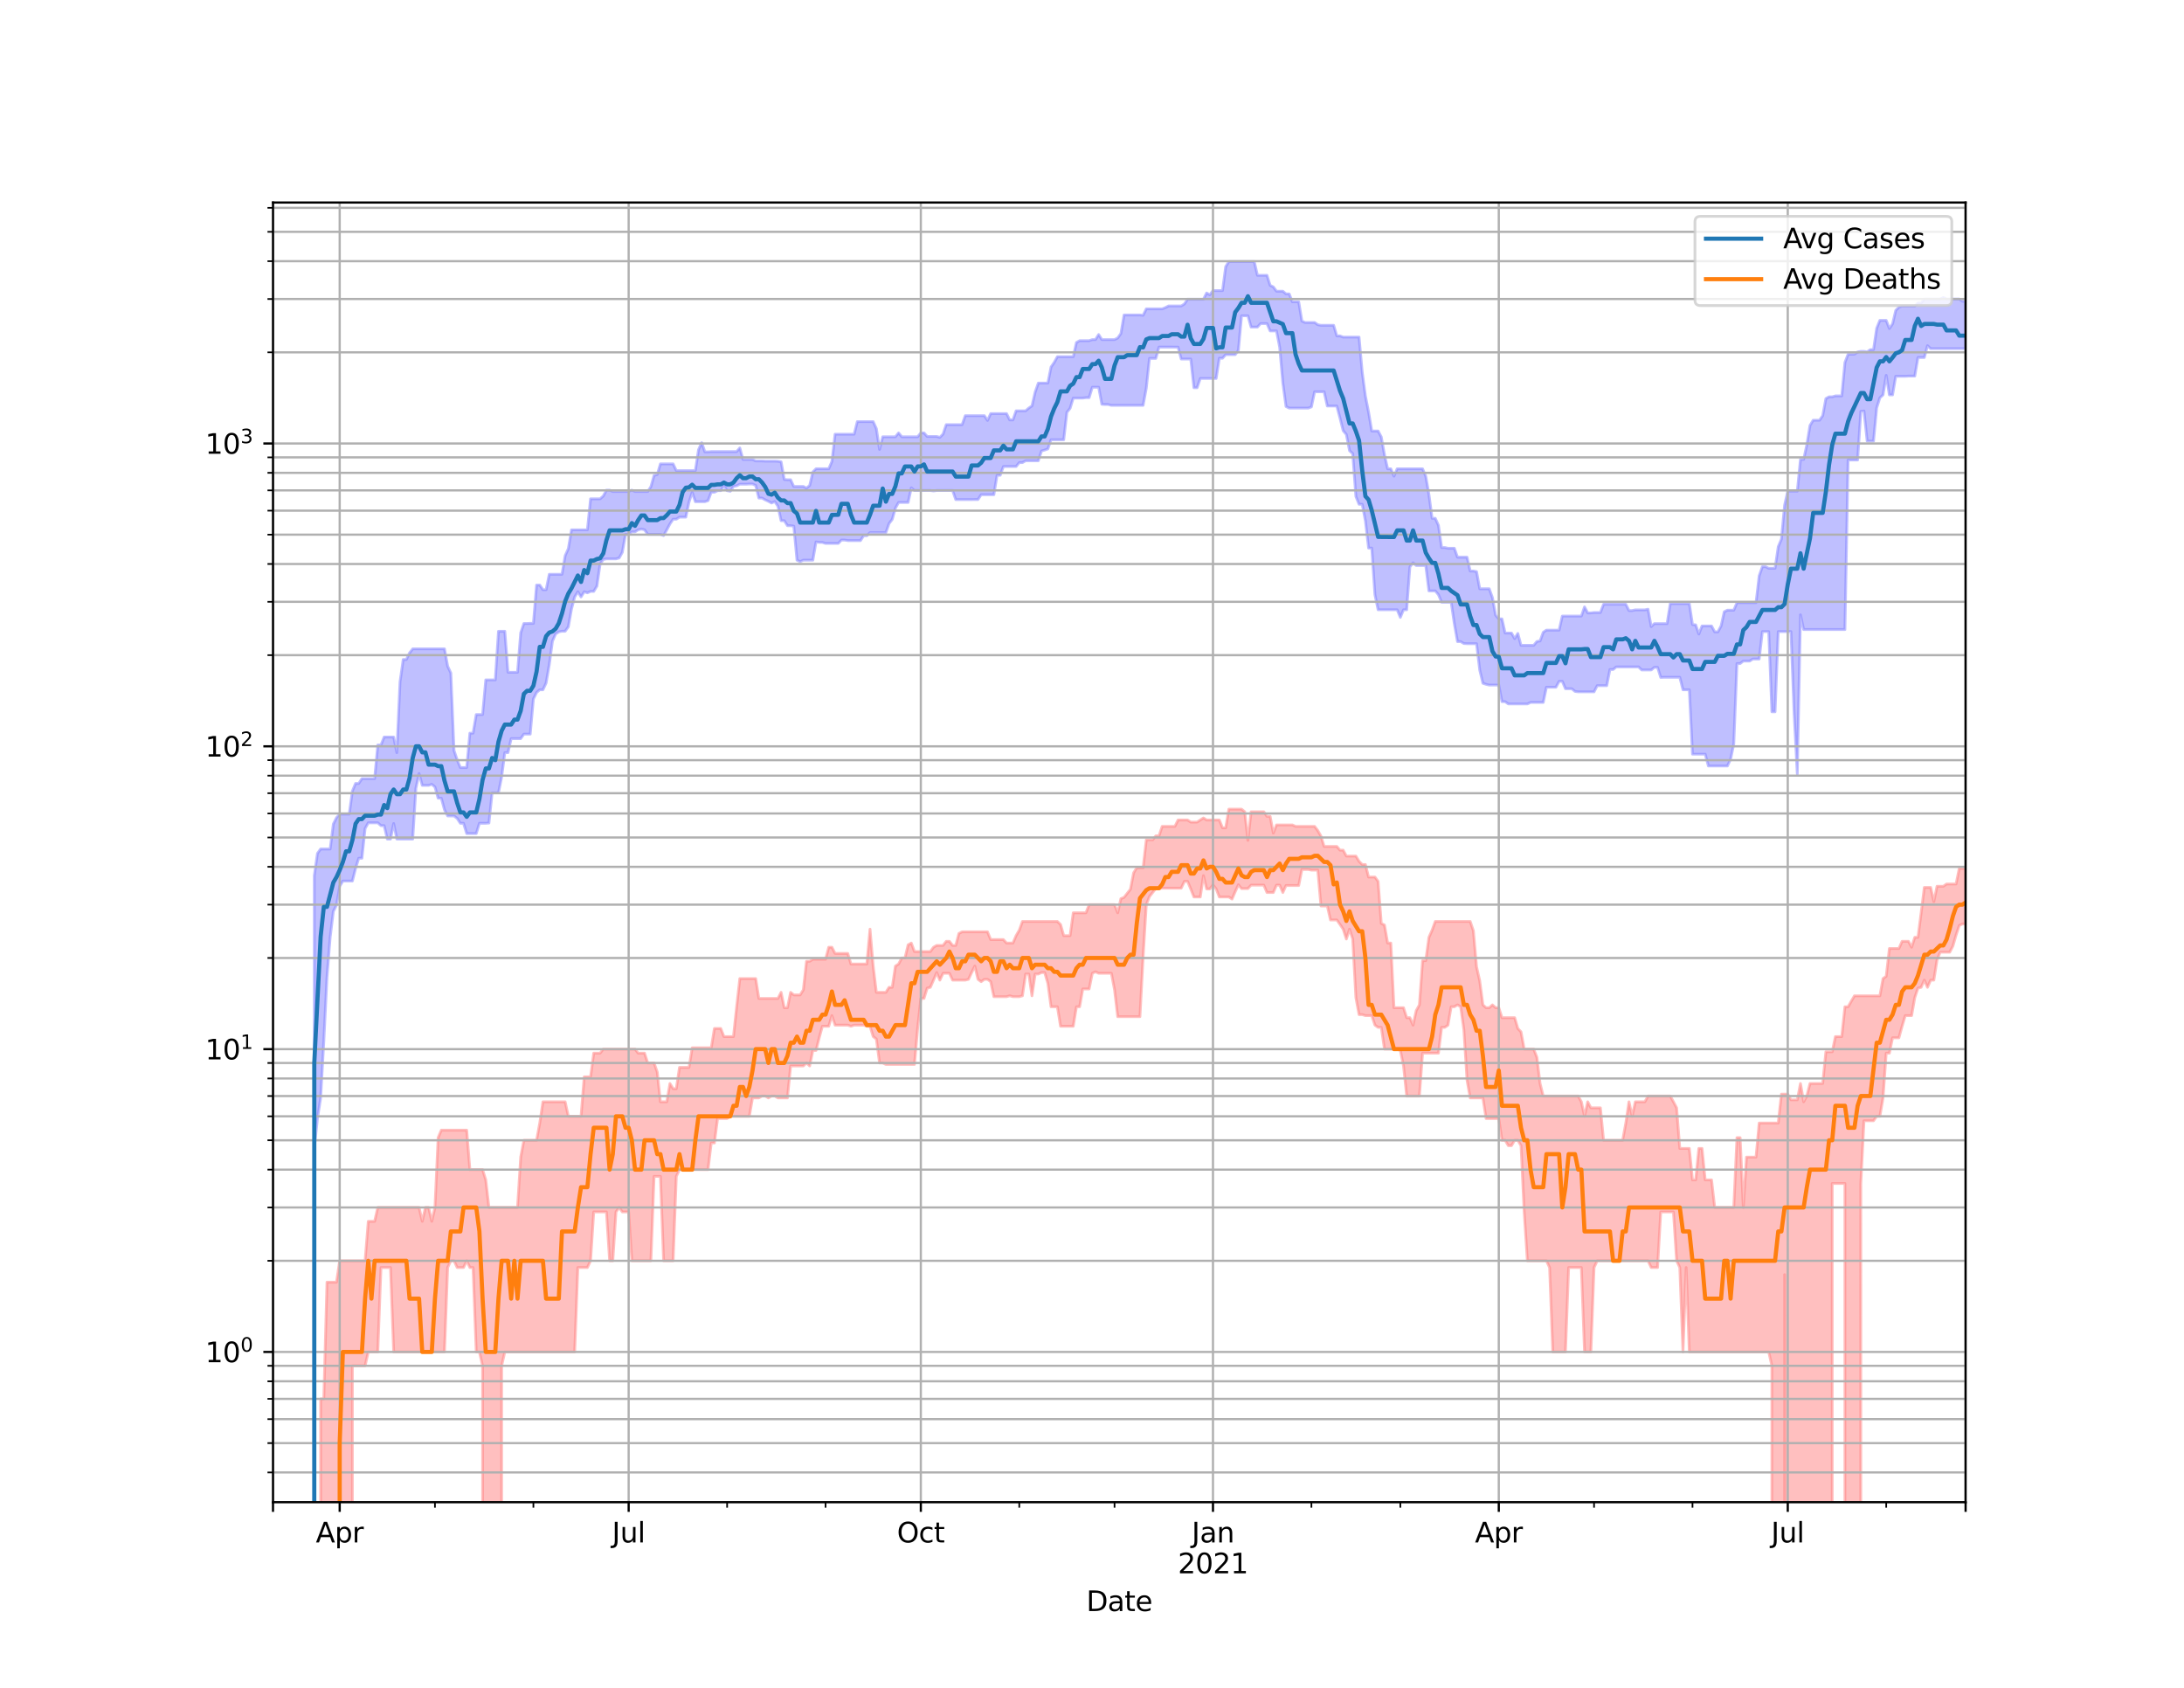 <?xml version="1.0" encoding="utf-8" standalone="no"?>
<!DOCTYPE svg PUBLIC "-//W3C//DTD SVG 1.1//EN"
  "http://www.w3.org/Graphics/SVG/1.1/DTD/svg11.dtd">
<svg height="612pt" version="1.1" viewBox="0 0 792 612" width="792pt" xmlns="http://www.w3.org/2000/svg" xmlns:xlink="http://www.w3.org/1999/xlink">
 <defs>
  <style type="text/css">*{stroke-linecap:butt;stroke-linejoin:round;}</style>
 </defs>
 <g id="figure_1">
  <g id="patch_1">
   <path d="M 0 612 
L 792 612 
L 792 0 
L 0 0 
z
" style="fill:#ffffff;"/>
  </g>
  <g id="axes_1">
   <g id="patch_2">
    <path d="M 99 544.68 
L 712.8 544.68 
L 712.8 73.44 
L 99 73.44 
z
" style="fill:#ffffff;"/>
   </g>
   <g id="PolyCollection_1">
    <path clip-path="url(#p68e2955192)" d="M 99 110291.008 
L 99 110291.008 
L 100.152 110291.008 
L 101.303 110291.008 
L 102.455 110291.008 
L 103.606 110291.008 
L 104.758 110291.008 
L 105.91 110291.008 
L 107.061 110291.008 
L 108.213 110291.008 
L 109.364 110291.008 
L 110.516 110291.008 
L 111.668 110291.008 
L 112.819 110291.008 
L 113.971 317.504 
L 115.122 309.43 
L 116.274 307.842 
L 117.426 307.842 
L 118.577 307.842 
L 119.729 307.842 
L 120.88 298.768 
L 122.032 296.499 
L 123.183 295.203 
L 124.335 295.203 
L 125.487 295.203 
L 126.638 295.203 
L 127.79 286.803 
L 128.941 284.07 
L 130.093 284.07 
L 131.245 282.331 
L 132.396 282.331 
L 133.548 282.331 
L 134.699 282.331 
L 135.851 282.331 
L 137.003 270.131 
L 138.154 270.131 
L 139.306 267.245 
L 140.457 267.245 
L 141.609 267.245 
L 142.761 267.245 
L 143.912 272.901 
L 145.064 247.219 
L 146.215 239.127 
L 147.367 239.127 
L 148.519 236.748 
L 149.67 235.271 
L 150.822 235.271 
L 151.973 235.271 
L 153.125 235.271 
L 154.277 235.271 
L 155.428 235.271 
L 156.58 235.271 
L 157.731 235.271 
L 158.883 235.271 
L 160.035 235.271 
L 161.186 235.271 
L 162.338 241.554 
L 163.489 244.028 
L 164.641 272.107 
L 165.792 275.523 
L 166.944 278.299 
L 168.096 278.299 
L 169.247 278.299 
L 170.399 265.844 
L 171.55 265.844 
L 172.702 259.095 
L 173.854 259.095 
L 175.005 259.095 
L 176.157 246.523 
L 177.308 246.523 
L 178.46 246.523 
L 179.612 246.523 
L 180.763 228.897 
L 181.915 228.897 
L 183.066 228.897 
L 184.218 243.756 
L 185.37 243.756 
L 186.521 243.756 
L 187.673 243.756 
L 188.824 229.457 
L 189.976 226.079 
L 191.128 226.079 
L 192.279 226.023 
L 193.431 226.023 
L 194.582 212.136 
L 195.734 212.136 
L 196.886 213.831 
L 198.037 213.831 
L 199.189 208.229 
L 200.34 208.229 
L 201.492 208.229 
L 202.644 208.229 
L 203.795 208.229 
L 204.947 201.484 
L 206.098 198.945 
L 207.25 192.116 
L 208.402 192.116 
L 209.553 192.116 
L 210.705 192.116 
L 211.856 192.116 
L 213.008 192.116 
L 214.159 180.872 
L 215.311 180.872 
L 216.463 180.872 
L 217.614 180.872 
L 218.766 179.859 
L 219.917 177.731 
L 221.069 177.731 
L 222.221 178.223 
L 223.372 178.223 
L 224.524 178.223 
L 225.675 178.223 
L 226.827 178.223 
L 227.979 178.223 
L 229.13 177.731 
L 230.282 178.223 
L 231.433 178.223 
L 232.585 178.223 
L 233.737 178.223 
L 234.888 178.223 
L 236.04 176.476 
L 237.191 172.384 
L 238.343 172.075 
L 239.495 168.196 
L 240.646 168.196 
L 241.798 168.196 
L 242.949 168.196 
L 244.101 168.196 
L 245.253 170.635 
L 246.404 170.635 
L 247.556 170.635 
L 248.707 170.635 
L 249.859 170.635 
L 251.011 170.635 
L 252.162 170.635 
L 253.314 163.04 
L 254.465 160.514 
L 255.617 163.851 
L 256.768 163.851 
L 257.92 163.745 
L 259.072 163.745 
L 260.223 163.745 
L 261.375 163.745 
L 262.526 163.745 
L 263.678 163.745 
L 264.83 163.745 
L 265.981 163.745 
L 267.133 163.745 
L 268.284 162.424 
L 269.436 166.598 
L 270.588 166.598 
L 271.739 166.598 
L 272.891 166.598 
L 274.042 167.134 
L 275.194 167.134 
L 276.346 167.134 
L 277.497 167.199 
L 278.649 167.199 
L 279.8 167.199 
L 280.952 167.199 
L 282.104 167.248 
L 283.255 167.445 
L 284.407 173.835 
L 285.558 173.948 
L 286.71 173.948 
L 287.862 176.39 
L 289.013 176.39 
L 290.165 176.39 
L 291.316 176.39 
L 292.468 176.989 
L 293.62 176.014 
L 294.771 171.13 
L 295.923 169.972 
L 297.074 169.972 
L 298.226 169.972 
L 299.377 169.972 
L 300.529 169.972 
L 301.681 167.319 
L 302.832 157.435 
L 303.984 157.435 
L 305.135 157.435 
L 306.287 157.435 
L 307.439 157.435 
L 308.59 157.435 
L 309.742 157.435 
L 310.893 152.871 
L 312.045 152.871 
L 313.197 152.871 
L 314.348 152.871 
L 315.5 152.871 
L 316.651 152.871 
L 317.803 155.426 
L 318.955 162.965 
L 320.106 158.378 
L 321.258 158.378 
L 322.409 158.378 
L 323.561 158.378 
L 324.713 158.378 
L 325.864 156.976 
L 327.016 158.378 
L 328.167 158.378 
L 329.319 158.378 
L 330.471 158.378 
L 331.622 158.378 
L 332.774 158.378 
L 333.925 156.976 
L 335.077 156.976 
L 336.229 158.26 
L 337.38 158.26 
L 338.532 158.26 
L 339.683 158.26 
L 340.835 158.587 
L 341.986 157.391 
L 343.138 153.97 
L 344.29 153.97 
L 345.441 153.97 
L 346.593 153.97 
L 347.744 153.97 
L 348.896 153.97 
L 350.048 150.716 
L 351.199 150.716 
L 352.351 150.716 
L 353.502 150.716 
L 354.654 150.716 
L 355.806 150.716 
L 356.957 150.716 
L 358.109 152.449 
L 359.26 149.966 
L 360.412 149.966 
L 361.564 149.966 
L 362.715 149.966 
L 363.867 149.966 
L 365.018 149.966 
L 366.17 152.257 
L 367.322 152.257 
L 368.473 148.966 
L 369.625 148.966 
L 370.776 148.966 
L 371.928 148.966 
L 373.08 147.961 
L 374.231 147.18 
L 375.383 142.161 
L 376.534 138.901 
L 377.686 138.901 
L 378.838 138.901 
L 379.989 138.901 
L 381.141 133.083 
L 382.292 131.425 
L 383.444 129.341 
L 384.595 129.341 
L 385.747 129.341 
L 386.899 129.341 
L 388.05 129.341 
L 389.202 129.341 
L 390.353 124.187 
L 391.505 123.534 
L 392.657 123.534 
L 393.808 123.534 
L 394.96 123.534 
L 396.111 123.137 
L 397.263 123.137 
L 398.415 121.298 
L 399.566 123.137 
L 400.718 123.137 
L 401.869 123.137 
L 403.021 123.137 
L 404.173 123.137 
L 405.324 122.556 
L 406.476 120.937 
L 407.627 114.211 
L 408.779 114.211 
L 409.931 114.211 
L 411.082 114.211 
L 412.234 114.211 
L 413.385 114.211 
L 414.537 114.324 
L 415.689 111.991 
L 416.84 111.991 
L 417.992 111.991 
L 419.143 111.991 
L 420.295 111.991 
L 421.447 111.991 
L 422.598 111.538 
L 423.75 110.936 
L 424.901 110.936 
L 426.053 110.936 
L 427.205 110.936 
L 428.356 110.936 
L 429.508 110.222 
L 430.659 108.492 
L 431.811 108.492 
L 432.962 108.492 
L 434.114 108.492 
L 435.266 108.492 
L 436.417 108.492 
L 437.569 106.233 
L 438.72 106.903 
L 439.872 105.368 
L 441.024 105.368 
L 442.175 105.368 
L 443.327 105.368 
L 444.478 96.693 
L 445.63 94.86 
L 446.782 94.86 
L 447.933 94.86 
L 449.085 94.86 
L 450.236 94.86 
L 451.388 94.86 
L 452.54 94.86 
L 453.691 94.86 
L 454.843 94.86 
L 455.994 99.821 
L 457.146 99.821 
L 458.298 99.821 
L 459.449 99.821 
L 460.601 103.47 
L 461.752 104.033 
L 462.904 105.585 
L 464.056 105.585 
L 465.207 105.585 
L 466.359 106.567 
L 467.51 106.567 
L 468.662 109.426 
L 469.814 109.426 
L 470.965 109.426 
L 472.117 116.426 
L 473.268 116.929 
L 474.42 116.929 
L 475.571 116.929 
L 476.723 116.929 
L 477.875 117.738 
L 479.026 117.955 
L 480.178 117.955 
L 481.329 117.955 
L 482.481 117.955 
L 483.633 117.955 
L 484.784 121.801 
L 485.936 121.801 
L 487.087 122.232 
L 488.239 122.232 
L 489.391 122.232 
L 490.542 122.232 
L 491.694 122.232 
L 492.845 122.232 
L 493.997 134.962 
L 495.149 143.588 
L 496.3 149.422 
L 497.452 156.272 
L 498.603 156.272 
L 499.755 156.272 
L 500.907 158.45 
L 502.058 164.884 
L 503.21 169.995 
L 504.361 169.995 
L 505.513 172.658 
L 506.665 169.995 
L 507.816 169.995 
L 508.968 169.995 
L 510.119 169.995 
L 511.271 169.995 
L 512.423 169.995 
L 513.574 169.995 
L 514.726 169.995 
L 515.877 169.995 
L 517.029 172.658 
L 518.18 179.251 
L 519.332 187.937 
L 520.484 187.937 
L 521.635 190.48 
L 522.787 198.533 
L 523.938 198.533 
L 525.09 198.787 
L 526.242 198.787 
L 527.393 198.787 
L 528.545 202.036 
L 529.696 202.036 
L 530.848 202.036 
L 532 202.036 
L 533.151 207.045 
L 534.303 207.045 
L 535.454 207.272 
L 536.606 213.484 
L 537.758 213.484 
L 538.909 213.484 
L 540.061 213.484 
L 541.212 216.699 
L 542.364 223.065 
L 543.516 224.403 
L 544.667 224.403 
L 545.819 229.538 
L 546.97 229.538 
L 548.122 229.538 
L 549.274 231.555 
L 550.425 229.679 
L 551.577 233.992 
L 552.728 233.992 
L 553.88 233.992 
L 555.032 233.992 
L 556.183 233.992 
L 557.335 232.597 
L 558.486 232.404 
L 559.638 229.257 
L 560.789 228.482 
L 561.941 228.482 
L 563.093 228.482 
L 564.244 228.482 
L 565.396 228.482 
L 566.547 223.382 
L 567.699 223.382 
L 568.851 223.382 
L 570.002 223.382 
L 571.154 223.382 
L 572.305 223.382 
L 573.457 223.382 
L 574.609 220.064 
L 575.76 222.245 
L 576.912 222.245 
L 578.063 222.089 
L 579.215 222.089 
L 580.367 222.089 
L 581.518 219.099 
L 582.67 219.099 
L 583.821 219.099 
L 584.973 219.099 
L 586.125 219.099 
L 587.276 219.099 
L 588.428 219.099 
L 589.579 219.099 
L 590.731 221.388 
L 591.883 221.388 
L 593.034 221.134 
L 594.186 221.134 
L 595.337 221.134 
L 596.489 221.134 
L 597.641 220.898 
L 598.792 227.198 
L 599.944 226.116 
L 601.095 226.116 
L 602.247 226.116 
L 603.398 226.116 
L 604.55 226.116 
L 605.702 218.873 
L 606.853 218.873 
L 608.005 218.873 
L 609.156 218.873 
L 610.308 218.873 
L 611.46 218.873 
L 612.611 218.873 
L 613.763 226.455 
L 614.914 226.569 
L 616.066 229.902 
L 617.218 226.968 
L 618.369 226.968 
L 619.521 226.968 
L 620.672 226.968 
L 621.824 229.117 
L 622.976 229.117 
L 624.127 226.968 
L 625.279 221.814 
L 626.43 221.252 
L 627.582 221.252 
L 628.734 221.252 
L 629.885 218.52 
L 631.037 218.52 
L 632.188 218.52 
L 633.34 218.52 
L 634.492 218.52 
L 635.643 218.52 
L 636.795 218.52 
L 637.946 208.773 
L 639.098 205.486 
L 640.25 205.486 
L 641.401 206.049 
L 642.553 206.049 
L 643.704 206.049 
L 644.856 198.229 
L 646.008 195.487 
L 647.159 183.163 
L 648.311 178.1 
L 649.462 178.1 
L 650.614 178.1 
L 651.765 178.1 
L 652.917 166.565 
L 654.069 166.565 
L 655.22 161.293 
L 656.372 154.264 
L 657.523 152.369 
L 658.675 152.369 
L 659.827 152.369 
L 660.978 150.731 
L 662.13 144.521 
L 663.281 143.885 
L 664.433 143.885 
L 665.585 143.555 
L 666.736 143.555 
L 667.888 143.555 
L 669.039 131.42 
L 670.191 128.433 
L 671.343 128.433 
L 672.494 128.433 
L 673.646 127.627 
L 674.797 127.409 
L 675.949 127.409 
L 677.101 127.594 
L 678.252 126.786 
L 679.404 126.786 
L 680.555 119.017 
L 681.707 116.173 
L 682.859 116.173 
L 684.01 116.173 
L 685.162 119.128 
L 686.313 117.422 
L 687.465 112.569 
L 688.617 111.372 
L 689.768 111.004 
L 690.92 111.004 
L 692.071 111.004 
L 693.223 111.004 
L 694.374 111.004 
L 695.526 109.854 
L 696.678 109.878 
L 697.829 108.446 
L 698.981 108.446 
L 700.132 108.446 
L 701.284 108.446 
L 702.436 108.446 
L 703.587 108.446 
L 704.739 107.897 
L 705.89 108.446 
L 707.042 108.446 
L 708.194 108.446 
L 709.345 108.446 
L 710.497 108.446 
L 711.648 109.211 
L 712.8 109.211 
L 712.8 126.411 
L 712.8 126.411 
L 711.648 126.411 
L 710.497 126.411 
L 709.345 126.411 
L 708.194 126.411 
L 707.042 126.411 
L 705.89 126.411 
L 704.739 126.411 
L 703.587 126.411 
L 702.436 126.411 
L 701.284 126.411 
L 700.132 126.411 
L 698.981 125.34 
L 697.829 129.636 
L 696.678 129.636 
L 695.526 129.636 
L 694.374 136.361 
L 693.223 136.361 
L 692.071 136.361 
L 690.92 136.447 
L 689.768 136.447 
L 688.617 136.447 
L 687.465 136.447 
L 686.313 143.185 
L 685.162 143.185 
L 684.01 136.105 
L 682.859 143.185 
L 681.707 144.241 
L 680.555 147.928 
L 679.404 159.963 
L 678.252 159.963 
L 677.101 159.963 
L 675.949 149.021 
L 674.797 149.178 
L 673.646 166.792 
L 672.494 166.792 
L 671.343 166.792 
L 670.191 166.792 
L 669.039 228.265 
L 667.888 228.265 
L 666.736 228.265 
L 665.585 228.265 
L 664.433 228.265 
L 663.281 228.265 
L 662.13 228.265 
L 660.978 228.265 
L 659.827 228.265 
L 658.675 228.265 
L 657.523 228.265 
L 656.372 228.265 
L 655.22 228.265 
L 654.069 228.265 
L 652.917 222.924 
L 651.765 280.653 
L 650.614 258.573 
L 649.462 229.017 
L 648.311 229.017 
L 647.159 229.017 
L 646.008 229.017 
L 644.856 229.017 
L 643.704 258.094 
L 642.553 258.094 
L 641.401 229.017 
L 640.25 229.017 
L 639.098 229.017 
L 637.946 238.955 
L 636.795 238.955 
L 635.643 238.955 
L 634.492 239.697 
L 633.34 239.697 
L 632.188 239.697 
L 631.037 240.604 
L 629.885 240.604 
L 628.734 269.754 
L 627.582 275.26 
L 626.43 277.742 
L 625.279 277.742 
L 624.127 277.742 
L 622.976 277.742 
L 621.824 277.742 
L 620.672 277.742 
L 619.521 277.742 
L 618.369 273.454 
L 617.218 273.454 
L 616.066 273.454 
L 614.914 273.454 
L 613.763 273.454 
L 612.611 250.108 
L 611.46 250.108 
L 610.308 250.108 
L 609.156 245.583 
L 608.005 245.583 
L 606.853 245.583 
L 605.702 245.583 
L 604.55 245.583 
L 603.398 245.583 
L 602.247 245.639 
L 601.095 241.97 
L 599.944 241.97 
L 598.792 242.922 
L 597.641 242.922 
L 596.489 242.922 
L 595.337 242.922 
L 594.186 241.814 
L 593.034 241.814 
L 591.883 241.814 
L 590.731 241.814 
L 589.579 241.814 
L 588.428 241.814 
L 587.276 241.814 
L 586.125 241.814 
L 584.973 242.762 
L 583.821 242.762 
L 582.67 248.612 
L 581.518 248.612 
L 580.367 248.612 
L 579.215 248.612 
L 578.063 250.859 
L 576.912 250.859 
L 575.76 250.859 
L 574.609 250.859 
L 573.457 250.859 
L 572.305 250.859 
L 571.154 250.701 
L 570.002 249.737 
L 568.851 249.737 
L 567.699 249.737 
L 566.547 247.044 
L 565.396 247.044 
L 564.244 249.186 
L 563.093 249.186 
L 561.941 249.186 
L 560.789 249.186 
L 559.638 254.697 
L 558.486 254.697 
L 557.335 254.697 
L 556.183 254.697 
L 555.032 254.697 
L 553.88 255.246 
L 552.728 255.246 
L 551.577 255.246 
L 550.425 255.246 
L 549.274 255.246 
L 548.122 255.246 
L 546.97 255.246 
L 545.819 254.424 
L 544.667 254.424 
L 543.516 248.402 
L 542.364 248.402 
L 541.212 248.402 
L 540.061 248.402 
L 538.909 248.133 
L 537.758 247.748 
L 536.606 242.948 
L 535.454 233.399 
L 534.303 233.399 
L 533.151 233.399 
L 532 233.399 
L 530.848 233.333 
L 529.696 232.64 
L 528.545 232.64 
L 527.393 226.135 
L 526.242 218.36 
L 525.09 218.36 
L 523.938 218.36 
L 522.787 218.36 
L 521.635 215.634 
L 520.484 214.253 
L 519.332 214.253 
L 518.18 214.253 
L 517.029 205.05 
L 515.877 205.05 
L 514.726 205.05 
L 513.574 205.05 
L 512.423 204.036 
L 511.271 205.571 
L 510.119 221.1 
L 508.968 221.1 
L 507.816 223.863 
L 506.665 221.1 
L 505.513 221.1 
L 504.361 221.1 
L 503.21 221.1 
L 502.058 221.1 
L 500.907 221.1 
L 499.755 221.1 
L 498.603 215.679 
L 497.452 198.734 
L 496.3 198.734 
L 495.149 188.873 
L 493.997 182.852 
L 492.845 182.852 
L 491.694 180.008 
L 490.542 164.481 
L 489.391 163.416 
L 488.239 157.538 
L 487.087 156.177 
L 485.936 151.612 
L 484.784 147.223 
L 483.633 147.223 
L 482.481 147.223 
L 481.329 147.223 
L 480.178 142.058 
L 479.026 142.058 
L 477.875 142.058 
L 476.723 142.058 
L 475.571 147.547 
L 474.42 147.971 
L 473.268 147.971 
L 472.117 147.971 
L 470.965 147.971 
L 469.814 147.971 
L 468.662 147.971 
L 467.51 147.971 
L 466.359 147.396 
L 465.207 138.847 
L 464.056 125.906 
L 462.904 119.992 
L 461.752 119.992 
L 460.601 119.992 
L 459.449 117.328 
L 458.298 117.328 
L 457.146 117.328 
L 455.994 118.59 
L 454.843 118.59 
L 453.691 118.59 
L 452.54 114.503 
L 451.388 114.503 
L 450.236 114.503 
L 449.085 127.048 
L 447.933 128.59 
L 446.782 128.59 
L 445.63 128.59 
L 444.478 128.59 
L 443.327 129.897 
L 442.175 129.897 
L 441.024 137.229 
L 439.872 137.229 
L 438.72 137.229 
L 437.569 137.229 
L 436.417 137.229 
L 435.266 137.229 
L 434.114 140.584 
L 432.962 140.584 
L 431.811 130.184 
L 430.659 130.184 
L 429.508 130.184 
L 428.356 130.184 
L 427.205 125.869 
L 426.053 125.869 
L 424.901 125.855 
L 423.75 125.855 
L 422.598 125.855 
L 421.447 125.855 
L 420.295 125.855 
L 419.143 129.967 
L 417.992 129.967 
L 416.84 129.967 
L 415.689 140.753 
L 414.537 146.983 
L 413.385 146.983 
L 412.234 146.983 
L 411.082 146.983 
L 409.931 146.983 
L 408.779 146.983 
L 407.627 146.983 
L 406.476 146.983 
L 405.324 146.983 
L 404.173 146.983 
L 403.021 146.983 
L 401.869 146.674 
L 400.718 146.674 
L 399.566 146.578 
L 398.415 140.407 
L 397.263 140.407 
L 396.111 140.407 
L 394.96 144.19 
L 393.808 144.19 
L 392.657 144.339 
L 391.505 144.339 
L 390.353 144.339 
L 389.202 144.339 
L 388.05 148.055 
L 386.899 149.5 
L 385.747 159.455 
L 384.595 159.455 
L 383.444 159.455 
L 382.292 159.455 
L 381.141 159.455 
L 379.989 162.781 
L 378.838 163.185 
L 377.686 163.522 
L 376.534 167.068 
L 375.383 167.068 
L 374.231 167.068 
L 373.08 167.068 
L 371.928 167.068 
L 370.776 167.736 
L 369.625 167.736 
L 368.473 169.158 
L 367.322 169.158 
L 366.17 169.158 
L 365.018 169.158 
L 363.867 169.158 
L 362.715 172.329 
L 361.564 172.329 
L 360.412 179.378 
L 359.26 179.378 
L 358.109 179.378 
L 356.957 179.378 
L 355.806 179.378 
L 354.654 181.127 
L 353.502 181.127 
L 352.351 181.149 
L 351.199 181.149 
L 350.048 181.149 
L 348.896 181.149 
L 347.744 181.149 
L 346.593 181.149 
L 345.441 177.847 
L 344.29 177.847 
L 343.138 177.847 
L 341.986 177.847 
L 340.835 177.847 
L 339.683 177.847 
L 338.532 178.011 
L 337.38 177.847 
L 336.229 177.847 
L 335.077 177.847 
L 333.925 177.847 
L 332.774 177.847 
L 331.622 177.847 
L 330.471 176.875 
L 329.319 182.19 
L 328.167 182.19 
L 327.016 182.19 
L 325.864 182.19 
L 324.713 184.25 
L 323.561 188.326 
L 322.409 189.827 
L 321.258 193.11 
L 320.106 193.11 
L 318.955 193.11 
L 317.803 193.11 
L 316.651 193.11 
L 315.5 193.11 
L 314.348 194.25 
L 313.197 194.25 
L 312.045 196.013 
L 310.893 196.013 
L 309.742 196.013 
L 308.59 196.013 
L 307.439 196.013 
L 306.287 195.824 
L 305.135 195.824 
L 303.984 197.042 
L 302.832 197.042 
L 301.681 197.042 
L 300.529 197.042 
L 299.377 197.042 
L 298.226 196.687 
L 297.074 196.666 
L 295.923 196.485 
L 294.771 203.112 
L 293.62 203.112 
L 292.468 203.112 
L 291.316 203.112 
L 290.165 203.636 
L 289.013 203.112 
L 287.862 190.765 
L 286.71 190.605 
L 285.558 190.605 
L 284.407 188.795 
L 283.255 188.795 
L 282.104 183.554 
L 280.952 181.855 
L 279.8 182.392 
L 278.649 181.774 
L 277.497 181.251 
L 276.346 180.597 
L 275.194 180.597 
L 274.042 176.021 
L 272.891 175.493 
L 271.739 175.493 
L 270.588 175.564 
L 269.436 175.564 
L 268.284 175.564 
L 267.133 176.139 
L 265.981 176.377 
L 264.83 178.134 
L 263.678 177.908 
L 262.526 176.133 
L 261.375 177.908 
L 260.223 177.908 
L 259.072 178.478 
L 257.92 178.478 
L 256.768 181.538 
L 255.617 181.915 
L 254.465 181.915 
L 253.314 181.915 
L 252.162 181.915 
L 251.011 178.478 
L 249.859 182.056 
L 248.707 187.509 
L 247.556 187.509 
L 246.404 187.509 
L 245.253 188.258 
L 244.101 188.258 
L 242.949 189.959 
L 241.798 192.143 
L 240.646 194.183 
L 239.495 193.753 
L 238.343 193.753 
L 237.191 193.753 
L 236.04 193.753 
L 234.888 193.753 
L 233.737 192.097 
L 232.585 191.823 
L 231.433 192.097 
L 230.282 192.848 
L 229.13 192.848 
L 227.979 193.753 
L 226.827 193.753 
L 225.675 200.28 
L 224.524 202.32 
L 223.372 202.64 
L 222.221 202.64 
L 221.069 202.64 
L 219.917 202.64 
L 218.766 202.846 
L 217.614 204.57 
L 216.463 212.501 
L 215.311 214.444 
L 214.159 214.444 
L 213.008 214.961 
L 211.856 214.562 
L 210.705 216.438 
L 209.553 214.562 
L 208.402 216.438 
L 207.25 220.814 
L 206.098 227.275 
L 204.947 228.877 
L 203.795 228.877 
L 202.644 229.117 
L 201.492 229.862 
L 200.34 232.489 
L 199.189 240.987 
L 198.037 247.659 
L 196.886 250.108 
L 195.734 250.108 
L 194.582 251.08 
L 193.431 253.449 
L 192.279 266.19 
L 191.128 266.19 
L 189.976 266.19 
L 188.824 267.826 
L 187.673 267.826 
L 186.521 267.826 
L 185.37 267.826 
L 184.218 272.901 
L 183.066 272.901 
L 181.915 281.725 
L 180.763 287.477 
L 179.612 287.477 
L 178.46 287.477 
L 177.308 298.425 
L 176.157 298.51 
L 175.005 298.51 
L 173.854 298.51 
L 172.702 302.249 
L 171.55 302.249 
L 170.399 302.249 
L 169.247 302.249 
L 168.096 298.51 
L 166.944 298.51 
L 165.792 296.746 
L 164.641 295.847 
L 163.489 295.847 
L 162.338 295.847 
L 161.186 293.632 
L 160.035 289.418 
L 158.883 289.418 
L 157.731 285.352 
L 156.58 284.387 
L 155.428 284.771 
L 154.277 284.771 
L 153.125 284.771 
L 151.973 280.477 
L 150.822 285.809 
L 149.67 304.234 
L 148.519 304.234 
L 147.367 304.234 
L 146.215 304.234 
L 145.064 304.234 
L 143.912 304.234 
L 142.761 298.596 
L 141.609 304.234 
L 140.457 304.234 
L 139.306 299.374 
L 138.154 299.374 
L 137.003 298.339 
L 135.851 298.339 
L 134.699 298.339 
L 133.548 298.339 
L 132.396 300.432 
L 131.245 311.184 
L 130.093 311.184 
L 128.941 314.899 
L 127.79 319.456 
L 126.638 319.456 
L 125.487 319.456 
L 124.335 319.456 
L 123.183 321.353 
L 122.032 328.177 
L 120.88 330.464 
L 119.729 339.866 
L 118.577 354.268 
L 117.426 377.627 
L 116.274 398.1 
L 115.122 405.566 
L 113.971 416.41 
L 112.819 110291.008 
L 111.668 110291.008 
L 110.516 110291.008 
L 109.364 110291.008 
L 108.213 110291.008 
L 107.061 110291.008 
L 105.91 110291.008 
L 104.758 110291.008 
L 103.606 110291.008 
L 102.455 110291.008 
L 101.303 110291.008 
L 100.152 110291.008 
L 99 110291.008 
z
" style="fill:#8080ff;fill-opacity:0.5;stroke:#8080ff;stroke-opacity:0.5;"/>
   </g>
   <g id="PolyCollection_2">
    <path clip-path="url(#p68e2955192)" d="M 99 110291.008 
L 99 110291.008 
L 100.152 110291.008 
L 101.303 110291.008 
L 102.455 110291.008 
L 103.606 110291.008 
L 104.758 110291.008 
L 105.91 110291.008 
L 107.061 110291.008 
L 108.213 110291.008 
L 109.364 110291.008 
L 110.516 110291.008 
L 111.668 110291.008 
L 112.819 110291.008 
L 113.971 110291.008 
L 115.122 110291.008 
L 116.274 507.215 
L 117.426 507.215 
L 118.577 464.903 
L 119.729 464.903 
L 120.88 464.903 
L 122.032 464.903 
L 123.183 457.153 
L 124.335 457.153 
L 125.487 457.153 
L 126.638 457.153 
L 127.79 457.153 
L 128.941 457.153 
L 130.093 457.153 
L 131.245 457.153 
L 132.396 457.153 
L 133.548 442.843 
L 134.699 442.843 
L 135.851 442.843 
L 137.003 437.818 
L 138.154 437.818 
L 139.306 437.818 
L 140.457 437.818 
L 141.609 437.818 
L 142.761 437.818 
L 143.912 437.818 
L 145.064 437.818 
L 146.215 437.818 
L 147.367 437.818 
L 148.519 437.818 
L 149.67 437.818 
L 150.822 437.818 
L 151.973 437.818 
L 153.125 442.843 
L 154.277 437.818 
L 155.428 437.818 
L 156.58 442.843 
L 157.731 437.818 
L 158.883 412.515 
L 160.035 409.789 
L 161.186 409.789 
L 162.338 409.789 
L 163.489 409.789 
L 164.641 409.789 
L 165.792 409.789 
L 166.944 409.789 
L 168.096 409.789 
L 169.247 409.789 
L 170.399 424.1 
L 171.55 424.1 
L 172.702 424.1 
L 173.854 424.1 
L 175.005 424.1 
L 176.157 427.818 
L 177.308 437.818 
L 178.46 437.818 
L 179.612 437.818 
L 180.763 437.818 
L 181.915 437.818 
L 183.066 437.818 
L 184.218 437.818 
L 185.37 437.818 
L 186.521 437.818 
L 187.673 437.818 
L 188.824 419.555 
L 189.976 413.459 
L 191.128 413.459 
L 192.279 413.459 
L 193.431 413.459 
L 194.582 413.459 
L 195.734 407.211 
L 196.886 399.503 
L 198.037 399.503 
L 199.189 399.503 
L 200.34 399.503 
L 201.492 399.503 
L 202.644 399.503 
L 203.795 399.503 
L 204.947 399.503 
L 206.098 404.765 
L 207.25 404.765 
L 208.402 404.765 
L 209.553 404.765 
L 210.705 404.765 
L 211.856 390.454 
L 213.008 390.454 
L 214.159 390.454 
L 215.311 381.858 
L 216.463 381.858 
L 217.614 381.858 
L 218.766 380.406 
L 219.917 380.406 
L 221.069 380.406 
L 222.221 380.406 
L 223.372 380.406 
L 224.524 380.406 
L 225.675 380.406 
L 226.827 380.406 
L 227.979 380.406 
L 229.13 380.406 
L 230.282 380.406 
L 231.433 381.858 
L 232.585 381.858 
L 233.737 381.858 
L 234.888 385.43 
L 236.04 385.43 
L 237.191 385.43 
L 238.343 388.72 
L 239.495 399.503 
L 240.646 399.503 
L 241.798 399.503 
L 242.949 392.869 
L 244.101 394.764 
L 245.253 394.764 
L 246.404 387.047 
L 247.556 387.047 
L 248.707 387.047 
L 249.859 387.047 
L 251.011 379.931 
L 252.162 379.931 
L 253.314 379.931 
L 254.465 379.931 
L 255.617 379.931 
L 256.768 379.931 
L 257.92 379.931 
L 259.072 372.919 
L 260.223 372.919 
L 261.375 372.919 
L 262.526 375.861 
L 263.678 375.861 
L 264.83 375.861 
L 265.981 375.861 
L 267.133 365.047 
L 268.284 354.823 
L 269.436 354.823 
L 270.588 354.823 
L 271.739 354.823 
L 272.891 354.823 
L 274.042 354.823 
L 275.194 362.034 
L 276.346 362.034 
L 277.497 362.034 
L 278.649 362.034 
L 279.8 362.034 
L 280.952 362.034 
L 282.104 362.034 
L 283.255 359.816 
L 284.407 365.394 
L 285.558 365.394 
L 286.71 359.816 
L 287.862 360.754 
L 289.013 360.754 
L 290.165 360.754 
L 291.316 358.896 
L 292.468 348.56 
L 293.62 348.56 
L 294.771 347.832 
L 295.923 347.832 
L 297.074 347.832 
L 298.226 347.832 
L 299.377 347.832 
L 300.529 343.462 
L 301.681 343.462 
L 302.832 345.712 
L 303.984 345.712 
L 305.135 345.712 
L 306.287 345.712 
L 307.439 345.712 
L 308.59 349.548 
L 309.742 349.548 
L 310.893 349.548 
L 312.045 349.548 
L 313.197 349.548 
L 314.348 349.548 
L 315.5 336.903 
L 316.651 350.303 
L 317.803 359.816 
L 318.955 359.816 
L 320.106 359.816 
L 321.258 359.816 
L 322.409 357.993 
L 323.561 357.993 
L 324.713 350.303 
L 325.864 349.548 
L 327.016 347.353 
L 328.167 347.353 
L 329.319 342.591 
L 330.471 341.948 
L 331.622 345.026 
L 332.774 345.026 
L 333.925 345.026 
L 335.077 345.026 
L 336.229 345.026 
L 337.38 345.026 
L 338.532 343.462 
L 339.683 342.808 
L 340.835 342.808 
L 341.986 342.808 
L 343.138 341.314 
L 344.29 341.314 
L 345.441 342.808 
L 346.593 342.808 
L 347.744 338.46 
L 348.896 337.87 
L 350.048 337.87 
L 351.199 337.87 
L 352.351 337.87 
L 353.502 337.87 
L 354.654 337.87 
L 355.806 337.87 
L 356.957 337.87 
L 358.109 337.87 
L 359.26 340.688 
L 360.412 340.688 
L 361.564 340.688 
L 362.715 340.688 
L 363.867 340.688 
L 365.018 341.948 
L 366.17 341.948 
L 367.322 341.948 
L 368.473 339.258 
L 369.625 337.287 
L 370.776 334.113 
L 371.928 334.113 
L 373.08 334.113 
L 374.231 334.113 
L 375.383 334.113 
L 376.534 334.113 
L 377.686 334.113 
L 378.838 334.113 
L 379.989 334.113 
L 381.141 334.113 
L 382.292 334.113 
L 383.444 334.113 
L 384.595 335.21 
L 385.747 339.258 
L 386.899 339.258 
L 388.05 339.258 
L 389.202 330.968 
L 390.353 330.968 
L 391.505 330.968 
L 392.657 330.968 
L 393.808 330.968 
L 394.96 328.018 
L 396.111 328.018 
L 397.263 328.018 
L 398.415 328.018 
L 399.566 328.018 
L 400.718 328.018 
L 401.869 328.018 
L 403.021 328.018 
L 404.173 328.018 
L 405.324 330.968 
L 406.476 325.843 
L 407.627 325.389 
L 408.779 323.908 
L 409.931 322.472 
L 411.082 316.495 
L 412.234 314.658 
L 413.385 314.658 
L 414.537 314.658 
L 415.689 304.525 
L 416.84 304.525 
L 417.992 304.525 
L 419.143 303.09 
L 420.295 303.09 
L 421.447 299.637 
L 422.598 299.637 
L 423.75 299.637 
L 424.901 299.637 
L 426.053 299.637 
L 427.205 297.327 
L 428.356 297.327 
L 429.508 297.327 
L 430.659 297.327 
L 431.811 298.084 
L 432.962 298.084 
L 434.114 298.084 
L 435.266 297.327 
L 436.417 296.581 
L 437.569 297.327 
L 438.72 297.327 
L 439.872 297.327 
L 441.024 297.327 
L 442.175 297.327 
L 443.327 300.165 
L 444.478 300.165 
L 445.63 293.401 
L 446.782 293.401 
L 447.933 293.401 
L 449.085 293.401 
L 450.236 293.401 
L 451.388 294.333 
L 452.54 304.719 
L 453.691 294.333 
L 454.843 294.333 
L 455.994 294.333 
L 457.146 294.333 
L 458.298 294.333 
L 459.449 296.009 
L 460.601 296.009 
L 461.752 302.064 
L 462.904 299.113 
L 464.056 299.113 
L 465.207 299.113 
L 466.359 299.113 
L 467.51 299.113 
L 468.662 299.113 
L 469.814 299.637 
L 470.965 299.637 
L 472.117 299.637 
L 473.268 299.637 
L 474.42 299.637 
L 475.571 299.637 
L 476.723 299.637 
L 477.875 301.15 
L 479.026 303.184 
L 480.178 306.914 
L 481.329 306.914 
L 482.481 306.914 
L 483.633 306.914 
L 484.784 306.914 
L 485.936 308.261 
L 487.087 308.261 
L 488.239 310.409 
L 489.391 310.409 
L 490.542 310.409 
L 491.694 310.409 
L 492.845 312.314 
L 493.997 313.472 
L 495.149 313.472 
L 496.3 318.017 
L 497.452 318.017 
L 498.603 318.017 
L 499.755 319.589 
L 500.907 334.841 
L 502.058 335.395 
L 503.21 341.948 
L 504.361 341.948 
L 505.513 365.394 
L 506.665 365.394 
L 507.816 365.394 
L 508.968 365.394 
L 510.119 369.008 
L 511.271 369.008 
L 512.423 371.712 
L 513.574 366.45 
L 514.726 364.361 
L 515.877 348.316 
L 517.029 348.316 
L 518.18 339.866 
L 519.332 337.287 
L 520.484 334.113 
L 521.635 334.113 
L 522.787 334.113 
L 523.938 334.113 
L 525.09 334.113 
L 526.242 334.113 
L 527.393 334.113 
L 528.545 334.113 
L 529.696 334.113 
L 530.848 334.113 
L 532 334.113 
L 533.151 334.113 
L 534.303 337.481 
L 535.454 350.557 
L 536.606 355.667 
L 537.758 364.361 
L 538.909 365.394 
L 540.061 365.394 
L 541.212 364.361 
L 542.364 365.394 
L 543.516 365.394 
L 544.667 369.008 
L 545.819 369.008 
L 546.97 369.008 
L 548.122 369.008 
L 549.274 369.008 
L 550.425 372.919 
L 551.577 374.158 
L 552.728 380.406 
L 553.88 380.406 
L 555.032 380.406 
L 556.183 380.406 
L 557.335 383.356 
L 558.486 392.869 
L 559.638 397.414 
L 560.789 397.414 
L 561.941 397.414 
L 563.093 397.414 
L 564.244 397.414 
L 565.396 397.414 
L 566.547 397.414 
L 567.699 397.414 
L 568.851 397.414 
L 570.002 397.414 
L 571.154 397.414 
L 572.305 397.414 
L 573.457 399.503 
L 574.609 404.765 
L 575.76 399.503 
L 576.912 401.687 
L 578.063 401.687 
L 579.215 401.687 
L 580.367 401.687 
L 581.518 413.459 
L 582.67 413.459 
L 583.821 413.459 
L 584.973 413.459 
L 586.125 413.459 
L 587.276 413.459 
L 588.428 413.459 
L 589.579 407.211 
L 590.731 399.503 
L 591.883 404.765 
L 593.034 399.503 
L 594.186 399.503 
L 595.337 399.503 
L 596.489 399.503 
L 597.641 397.414 
L 598.792 397.414 
L 599.944 397.414 
L 601.095 397.414 
L 602.247 397.414 
L 603.398 397.414 
L 604.55 397.414 
L 605.702 397.414 
L 606.853 399.503 
L 608.005 401.687 
L 609.156 416.41 
L 610.308 416.41 
L 611.46 416.41 
L 612.611 416.41 
L 613.763 427.818 
L 614.914 427.818 
L 616.066 416.41 
L 617.218 416.41 
L 618.369 427.818 
L 619.521 427.818 
L 620.672 427.818 
L 621.824 437.818 
L 622.976 437.818 
L 624.127 437.818 
L 625.279 437.818 
L 626.43 437.818 
L 627.582 437.818 
L 628.734 437.818 
L 629.885 412.515 
L 631.037 412.515 
L 632.188 437.818 
L 633.34 419.555 
L 634.492 419.555 
L 635.643 419.555 
L 636.795 419.555 
L 637.946 407.211 
L 639.098 407.211 
L 640.25 407.211 
L 641.401 407.211 
L 642.553 407.211 
L 643.704 407.211 
L 644.856 407.211 
L 646.008 396.738 
L 647.159 396.738 
L 648.311 396.738 
L 649.462 398.797 
L 650.614 398.797 
L 651.765 398.797 
L 652.917 392.869 
L 654.069 399.503 
L 655.22 397.414 
L 656.372 392.869 
L 657.523 392.869 
L 658.675 392.869 
L 659.827 392.869 
L 660.978 392.869 
L 662.13 381.369 
L 663.281 381.369 
L 664.433 381.369 
L 665.585 375.861 
L 666.736 375.861 
L 667.888 375.861 
L 669.039 365.047 
L 670.191 365.047 
L 671.343 363.018 
L 672.494 361.071 
L 673.646 361.071 
L 674.797 361.071 
L 675.949 361.071 
L 677.101 361.071 
L 678.252 361.071 
L 679.404 361.071 
L 680.555 361.071 
L 681.707 361.071 
L 682.859 354.823 
L 684.01 353.993 
L 685.162 343.904 
L 686.313 343.904 
L 687.465 343.904 
L 688.617 343.904 
L 689.768 341.314 
L 690.92 341.314 
L 692.071 341.314 
L 693.223 343.462 
L 694.374 339.866 
L 695.526 339.866 
L 696.678 330.968 
L 697.829 321.769 
L 698.981 321.769 
L 700.132 321.769 
L 701.284 326.918 
L 702.436 321.353 
L 703.587 321.353 
L 704.739 321.353 
L 705.89 320.531 
L 707.042 320.531 
L 708.194 320.531 
L 709.345 320.531 
L 710.497 314.899 
L 711.648 314.899 
L 712.8 314.899 
L 712.8 335.025 
L 712.8 335.025 
L 711.648 335.025 
L 710.497 335.581 
L 709.345 339.057 
L 708.194 343.025 
L 707.042 345.254 
L 705.89 345.254 
L 704.739 345.254 
L 703.587 345.254 
L 702.436 348.073 
L 701.284 355.384 
L 700.132 355.384 
L 698.981 357.993 
L 697.829 355.384 
L 696.678 357.993 
L 695.526 358.292 
L 694.374 361.711 
L 693.223 368.263 
L 692.071 368.263 
L 690.92 368.263 
L 689.768 372.111 
L 688.617 376.296 
L 687.465 376.296 
L 686.313 376.296 
L 685.162 381.858 
L 684.01 381.858 
L 682.859 398.1 
L 681.707 404.765 
L 680.555 404.765 
L 679.404 406.382 
L 678.252 406.382 
L 677.101 406.382 
L 675.949 406.382 
L 674.797 429.124 
L 673.646 110291.008 
L 672.494 110291.008 
L 671.343 110291.008 
L 670.191 110291.008 
L 669.039 429.124 
L 667.888 429.124 
L 666.736 429.124 
L 665.585 429.124 
L 664.433 429.124 
L 663.281 110291.008 
L 662.13 110291.008 
L 660.978 110291.008 
L 659.827 110291.008 
L 658.675 110291.008 
L 657.523 110291.008 
L 656.372 110291.008 
L 655.22 110291.008 
L 654.069 110291.008 
L 652.917 110291.008 
L 651.765 110291.008 
L 650.614 110291.008 
L 649.462 110291.008 
L 648.311 110291.008 
L 647.159 462.178 
L 646.008 110291.008 
L 644.856 110291.008 
L 643.704 110291.008 
L 642.553 495.231 
L 641.401 490.207 
L 640.25 490.207 
L 639.098 490.207 
L 637.946 490.207 
L 636.795 490.207 
L 635.643 490.207 
L 634.492 490.207 
L 633.34 490.207 
L 632.188 490.207 
L 631.037 490.207 
L 629.885 490.207 
L 628.734 490.207 
L 627.582 490.207 
L 626.43 490.207 
L 625.279 490.207 
L 624.127 490.207 
L 622.976 490.207 
L 621.824 490.207 
L 620.672 490.207 
L 619.521 490.207 
L 618.369 490.207 
L 617.218 490.207 
L 616.066 490.207 
L 614.914 490.207 
L 613.763 490.207 
L 612.611 490.207 
L 611.46 459.599 
L 610.308 490.207 
L 609.156 459.599 
L 608.005 457.153 
L 606.853 439.435 
L 605.702 439.435 
L 604.55 439.435 
L 603.398 439.435 
L 602.247 439.435 
L 601.095 459.599 
L 599.944 459.599 
L 598.792 459.599 
L 597.641 457.153 
L 596.489 457.153 
L 595.337 457.153 
L 594.186 457.153 
L 593.034 457.153 
L 591.883 457.153 
L 590.731 457.153 
L 589.579 457.153 
L 588.428 457.153 
L 587.276 457.153 
L 586.125 457.153 
L 584.973 457.153 
L 583.821 457.153 
L 582.67 457.153 
L 581.518 457.153 
L 580.367 457.153 
L 579.215 457.153 
L 578.063 459.599 
L 576.912 490.207 
L 575.76 490.207 
L 574.609 490.207 
L 573.457 459.599 
L 572.305 459.599 
L 571.154 459.599 
L 570.002 459.599 
L 568.851 459.599 
L 567.699 490.207 
L 566.547 490.207 
L 565.396 490.207 
L 564.244 490.207 
L 563.093 490.207 
L 561.941 459.599 
L 560.789 457.153 
L 559.638 457.153 
L 558.486 457.153 
L 557.335 457.153 
L 556.183 457.153 
L 555.032 457.153 
L 553.88 457.153 
L 552.728 439.435 
L 551.577 415.406 
L 550.425 413.459 
L 549.274 413.459 
L 548.122 415.406 
L 546.97 415.406 
L 545.819 413.459 
L 544.667 413.459 
L 543.516 405.566 
L 542.364 405.566 
L 541.212 405.566 
L 540.061 405.566 
L 538.909 405.566 
L 537.758 398.1 
L 536.606 398.1 
L 535.454 398.1 
L 534.303 398.1 
L 533.151 398.1 
L 532 391.646 
L 530.848 373.328 
L 529.696 365.047 
L 528.545 364.361 
L 527.393 365.047 
L 526.242 365.047 
L 525.09 371.712 
L 523.938 372.513 
L 522.787 372.513 
L 521.635 381.858 
L 520.484 381.858 
L 519.332 381.858 
L 518.18 381.858 
L 517.029 381.858 
L 515.877 381.858 
L 514.726 397.414 
L 513.574 397.414 
L 512.423 397.414 
L 511.271 397.414 
L 510.119 397.414 
L 508.968 386.502 
L 507.816 380.885 
L 506.665 380.406 
L 505.513 380.406 
L 504.361 380.406 
L 503.21 380.406 
L 502.058 380.406 
L 500.907 372.513 
L 499.755 372.513 
L 498.603 371.712 
L 497.452 368.263 
L 496.3 368.263 
L 495.149 368.263 
L 493.997 367.895 
L 492.845 367.895 
L 491.694 361.711 
L 490.542 340.481 
L 489.391 336.903 
L 488.239 340.481 
L 487.087 336.903 
L 485.936 335.21 
L 484.784 333.575 
L 483.633 333.575 
L 482.481 333.575 
L 481.329 328.497 
L 480.178 328.497 
L 479.026 328.497 
L 477.875 315.506 
L 476.723 315.506 
L 475.571 315.506 
L 474.42 315.263 
L 473.268 315.263 
L 472.117 315.263 
L 470.965 321.077 
L 469.814 321.077 
L 468.662 321.077 
L 467.51 321.077 
L 466.359 321.077 
L 465.207 323.617 
L 464.056 320.94 
L 462.904 320.94 
L 461.752 323.617 
L 460.601 323.617 
L 459.449 323.617 
L 458.298 320.94 
L 457.146 320.94 
L 455.994 320.94 
L 454.843 320.94 
L 453.691 320.94 
L 452.54 322.19 
L 451.388 322.19 
L 450.236 322.19 
L 449.085 320.803 
L 447.933 323.328 
L 446.782 325.995 
L 445.63 325.239 
L 444.478 325.239 
L 443.327 325.239 
L 442.175 325.239 
L 441.024 322.33 
L 439.872 320.803 
L 438.72 322.33 
L 437.569 322.33 
L 436.417 317.504 
L 435.266 325.239 
L 434.114 325.239 
L 432.962 325.239 
L 431.811 322.33 
L 430.659 319.589 
L 429.508 319.589 
L 428.356 322.049 
L 427.205 322.049 
L 426.053 322.049 
L 424.901 322.049 
L 423.75 322.049 
L 422.598 322.049 
L 421.447 322.049 
L 420.295 322.19 
L 419.143 322.19 
L 417.992 323.617 
L 416.84 325.089 
L 415.689 328.018 
L 414.537 346.878 
L 413.385 368.634 
L 412.234 368.634 
L 411.082 368.634 
L 409.931 368.634 
L 408.779 368.634 
L 407.627 368.634 
L 406.476 368.634 
L 405.324 368.634 
L 404.173 358.896 
L 403.021 352.91 
L 401.869 352.91 
L 400.718 352.91 
L 399.566 352.91 
L 398.415 352.91 
L 397.263 352.377 
L 396.111 352.91 
L 394.96 358.593 
L 393.808 358.593 
L 392.657 358.593 
L 391.505 365.047 
L 390.353 365.047 
L 389.202 372.111 
L 388.05 372.111 
L 386.899 372.111 
L 385.747 372.111 
L 384.595 372.111 
L 383.444 365.047 
L 382.292 365.047 
L 381.141 365.047 
L 379.989 356.526 
L 378.838 352.642 
L 377.686 352.642 
L 376.534 353.178 
L 375.383 353.178 
L 374.231 361.071 
L 373.08 353.178 
L 371.928 353.178 
L 370.776 361.071 
L 369.625 361.39 
L 368.473 361.39 
L 367.322 361.39 
L 366.17 361.071 
L 365.018 361.39 
L 363.867 361.39 
L 362.715 361.39 
L 361.564 361.39 
L 360.412 361.39 
L 359.26 355.951 
L 358.109 355.102 
L 356.957 355.102 
L 355.806 355.951 
L 354.654 355.102 
L 353.502 350.303 
L 352.351 352.642 
L 351.199 355.102 
L 350.048 355.384 
L 348.896 355.384 
L 347.744 355.384 
L 346.593 355.384 
L 345.441 355.384 
L 344.29 352.91 
L 343.138 352.91 
L 341.986 352.91 
L 340.835 355.384 
L 339.683 352.642 
L 338.532 355.384 
L 337.38 357.993 
L 336.229 358.292 
L 335.077 362.034 
L 333.925 362.034 
L 332.774 372.919 
L 331.622 385.963 
L 330.471 385.963 
L 329.319 385.963 
L 328.167 385.963 
L 327.016 385.963 
L 325.864 385.963 
L 324.713 385.963 
L 323.561 385.963 
L 322.409 385.963 
L 321.258 385.963 
L 320.106 385.43 
L 318.955 385.43 
L 317.803 376.736 
L 316.651 375.861 
L 315.5 372.111 
L 314.348 372.111 
L 313.197 371.712 
L 312.045 371.712 
L 310.893 371.712 
L 309.742 371.712 
L 308.59 372.111 
L 307.439 371.712 
L 306.287 371.712 
L 305.135 371.712 
L 303.984 371.712 
L 302.832 371.712 
L 301.681 368.263 
L 300.529 372.111 
L 299.377 372.111 
L 298.226 372.111 
L 297.074 376.296 
L 295.923 380.885 
L 294.771 380.885 
L 293.62 386.502 
L 292.468 385.43 
L 291.316 386.502 
L 290.165 386.502 
L 289.013 386.502 
L 287.862 386.502 
L 286.71 386.502 
L 285.558 398.1 
L 284.407 398.1 
L 283.255 398.1 
L 282.104 398.1 
L 280.952 397.414 
L 279.8 397.414 
L 278.649 398.1 
L 277.497 397.414 
L 276.346 397.414 
L 275.194 398.1 
L 274.042 398.1 
L 272.891 398.1 
L 271.739 404.765 
L 270.588 404.765 
L 269.436 404.765 
L 268.284 404.765 
L 267.133 404.765 
L 265.981 404.765 
L 264.83 404.765 
L 263.678 405.566 
L 262.526 405.566 
L 261.375 405.566 
L 260.223 405.566 
L 259.072 414.423 
L 257.92 414.423 
L 256.768 424.1 
L 255.617 424.1 
L 254.465 424.1 
L 253.314 424.1 
L 252.162 424.1 
L 251.011 424.1 
L 249.859 424.1 
L 248.707 424.1 
L 247.556 424.1 
L 246.404 424.1 
L 245.253 426.546 
L 244.101 457.153 
L 242.949 457.153 
L 241.798 457.153 
L 240.646 457.153 
L 239.495 426.546 
L 238.343 426.546 
L 237.191 426.546 
L 236.04 457.153 
L 234.888 457.153 
L 233.737 457.153 
L 232.585 457.153 
L 231.433 457.153 
L 230.282 457.153 
L 229.13 457.153 
L 227.979 439.435 
L 226.827 439.435 
L 225.675 439.435 
L 224.524 437.818 
L 223.372 439.435 
L 222.221 457.153 
L 221.069 457.153 
L 219.917 439.435 
L 218.766 439.435 
L 217.614 439.435 
L 216.463 439.435 
L 215.311 439.435 
L 214.159 457.153 
L 213.008 459.599 
L 211.856 459.599 
L 210.705 459.599 
L 209.553 459.599 
L 208.402 490.207 
L 207.25 490.207 
L 206.098 490.207 
L 204.947 490.207 
L 203.795 490.207 
L 202.644 490.207 
L 201.492 490.207 
L 200.34 490.207 
L 199.189 490.207 
L 198.037 490.207 
L 196.886 490.207 
L 195.734 490.207 
L 194.582 490.207 
L 193.431 490.207 
L 192.279 490.207 
L 191.128 490.207 
L 189.976 490.207 
L 188.824 490.207 
L 187.673 490.207 
L 186.521 490.207 
L 185.37 490.207 
L 184.218 490.207 
L 183.066 490.207 
L 181.915 495.231 
L 180.763 110291.008 
L 179.612 110291.008 
L 178.46 110291.008 
L 177.308 110291.008 
L 176.157 110291.008 
L 175.005 495.231 
L 173.854 490.207 
L 172.702 490.207 
L 171.55 459.599 
L 170.399 459.599 
L 169.247 457.153 
L 168.096 459.599 
L 166.944 459.599 
L 165.792 459.599 
L 164.641 457.153 
L 163.489 457.153 
L 162.338 459.599 
L 161.186 490.207 
L 160.035 490.207 
L 158.883 490.207 
L 157.731 490.207 
L 156.58 490.207 
L 155.428 490.207 
L 154.277 490.207 
L 153.125 490.207 
L 151.973 490.207 
L 150.822 490.207 
L 149.67 490.207 
L 148.519 490.207 
L 147.367 490.207 
L 146.215 490.207 
L 145.064 490.207 
L 143.912 490.207 
L 142.761 490.207 
L 141.609 459.599 
L 140.457 459.599 
L 139.306 459.599 
L 138.154 459.599 
L 137.003 490.207 
L 135.851 490.207 
L 134.699 490.207 
L 133.548 490.207 
L 132.396 495.231 
L 131.245 495.231 
L 130.093 495.231 
L 128.941 495.231 
L 127.79 495.231 
L 126.638 110291.008 
L 125.487 110291.008 
L 124.335 110291.008 
L 123.183 110291.008 
L 122.032 110291.008 
L 120.88 110291.008 
L 119.729 110291.008 
L 118.577 110291.008 
L 117.426 110291.008 
L 116.274 110291.008 
L 115.122 110291.008 
L 113.971 110291.008 
L 112.819 110291.008 
L 111.668 110291.008 
L 110.516 110291.008 
L 109.364 110291.008 
L 108.213 110291.008 
L 107.061 110291.008 
L 105.91 110291.008 
L 104.758 110291.008 
L 103.606 110291.008 
L 102.455 110291.008 
L 101.303 110291.008 
L 100.152 110291.008 
L 99 110291.008 
z
" style="fill:#ff8080;fill-opacity:0.5;stroke:#ff8080;stroke-opacity:0.5;"/>
   </g>
   <g id="matplotlib.axis_1">
    <g id="xtick_1">
     <g id="line2d_1">
      <path clip-path="url(#p68e2955192)" d="M 99 544.68 
L 99 73.44 
" style="fill:none;stroke:#b0b0b0;stroke-linecap:square;stroke-width:0.8;"/>
     </g>
     <g id="line2d_2">
      <defs>
       <path d="M 0 0 
L 0 3.5 
" id="m4abed1d830" style="stroke:#000000;stroke-width:0.8;"/>
      </defs>
      <g>
       <use style="stroke:#000000;stroke-width:0.8;" x="99" xlink:href="#m4abed1d830" y="544.68"/>
      </g>
     </g>
    </g>
    <g id="xtick_2">
     <g id="line2d_3">
      <path clip-path="url(#p68e2955192)" d="M 123.183 544.68 
L 123.183 73.44 
" style="fill:none;stroke:#b0b0b0;stroke-linecap:square;stroke-width:0.8;"/>
     </g>
     <g id="line2d_4">
      <g>
       <use style="stroke:#000000;stroke-width:0.8;" x="123.183" xlink:href="#m4abed1d830" y="544.68"/>
      </g>
     </g>
     <g id="text_1">
      <!-- Apr -->
      <g transform="translate(114.533 559.278)scale(0.1 -0.1)">
       <defs>
        <path d="M 2188 4044 
L 1331 1722 
L 3047 1722 
L 2188 4044 
z
M 1831 4666 
L 2547 4666 
L 4325 0 
L 3669 0 
L 3244 1197 
L 1141 1197 
L 716 0 
L 50 0 
L 1831 4666 
z
" id="DejaVuSans-41" transform="scale(0.016)"/>
        <path d="M 1159 525 
L 1159 -1331 
L 581 -1331 
L 581 3500 
L 1159 3500 
L 1159 2969 
Q 1341 3281 1617 3432 
Q 1894 3584 2278 3584 
Q 2916 3584 3314 3078 
Q 3713 2572 3713 1747 
Q 3713 922 3314 415 
Q 2916 -91 2278 -91 
Q 1894 -91 1617 61 
Q 1341 213 1159 525 
z
M 3116 1747 
Q 3116 2381 2855 2742 
Q 2594 3103 2138 3103 
Q 1681 3103 1420 2742 
Q 1159 2381 1159 1747 
Q 1159 1113 1420 752 
Q 1681 391 2138 391 
Q 2594 391 2855 752 
Q 3116 1113 3116 1747 
z
" id="DejaVuSans-70" transform="scale(0.016)"/>
        <path d="M 2631 2963 
Q 2534 3019 2420 3045 
Q 2306 3072 2169 3072 
Q 1681 3072 1420 2755 
Q 1159 2438 1159 1844 
L 1159 0 
L 581 0 
L 581 3500 
L 1159 3500 
L 1159 2956 
Q 1341 3275 1631 3429 
Q 1922 3584 2338 3584 
Q 2397 3584 2469 3576 
Q 2541 3569 2628 3553 
L 2631 2963 
z
" id="DejaVuSans-72" transform="scale(0.016)"/>
       </defs>
       <use xlink:href="#DejaVuSans-41"/>
       <use x="68.408" xlink:href="#DejaVuSans-70"/>
       <use x="131.885" xlink:href="#DejaVuSans-72"/>
      </g>
     </g>
    </g>
    <g id="xtick_3">
     <g id="line2d_5">
      <path clip-path="url(#p68e2955192)" d="M 227.979 544.68 
L 227.979 73.44 
" style="fill:none;stroke:#b0b0b0;stroke-linecap:square;stroke-width:0.8;"/>
     </g>
     <g id="line2d_6">
      <g>
       <use style="stroke:#000000;stroke-width:0.8;" x="227.979" xlink:href="#m4abed1d830" y="544.68"/>
      </g>
     </g>
     <g id="text_2">
      <!-- Jul -->
      <g transform="translate(221.946 559.278)scale(0.1 -0.1)">
       <defs>
        <path d="M 628 4666 
L 1259 4666 
L 1259 325 
Q 1259 -519 939 -900 
Q 619 -1281 -91 -1281 
L -331 -1281 
L -331 -750 
L -134 -750 
Q 284 -750 456 -515 
Q 628 -281 628 325 
L 628 4666 
z
" id="DejaVuSans-4a" transform="scale(0.016)"/>
        <path d="M 544 1381 
L 544 3500 
L 1119 3500 
L 1119 1403 
Q 1119 906 1312 657 
Q 1506 409 1894 409 
Q 2359 409 2629 706 
Q 2900 1003 2900 1516 
L 2900 3500 
L 3475 3500 
L 3475 0 
L 2900 0 
L 2900 538 
Q 2691 219 2414 64 
Q 2138 -91 1772 -91 
Q 1169 -91 856 284 
Q 544 659 544 1381 
z
M 1991 3584 
L 1991 3584 
z
" id="DejaVuSans-75" transform="scale(0.016)"/>
        <path d="M 603 4863 
L 1178 4863 
L 1178 0 
L 603 0 
L 603 4863 
z
" id="DejaVuSans-6c" transform="scale(0.016)"/>
       </defs>
       <use xlink:href="#DejaVuSans-4a"/>
       <use x="29.492" xlink:href="#DejaVuSans-75"/>
       <use x="92.871" xlink:href="#DejaVuSans-6c"/>
      </g>
     </g>
    </g>
    <g id="xtick_4">
     <g id="line2d_7">
      <path clip-path="url(#p68e2955192)" d="M 333.925 544.68 
L 333.925 73.44 
" style="fill:none;stroke:#b0b0b0;stroke-linecap:square;stroke-width:0.8;"/>
     </g>
     <g id="line2d_8">
      <g>
       <use style="stroke:#000000;stroke-width:0.8;" x="333.925" xlink:href="#m4abed1d830" y="544.68"/>
      </g>
     </g>
     <g id="text_3">
      <!-- Oct -->
      <g transform="translate(325.28 559.278)scale(0.1 -0.1)">
       <defs>
        <path d="M 2522 4238 
Q 1834 4238 1429 3725 
Q 1025 3213 1025 2328 
Q 1025 1447 1429 934 
Q 1834 422 2522 422 
Q 3209 422 3611 934 
Q 4013 1447 4013 2328 
Q 4013 3213 3611 3725 
Q 3209 4238 2522 4238 
z
M 2522 4750 
Q 3503 4750 4090 4092 
Q 4678 3434 4678 2328 
Q 4678 1225 4090 567 
Q 3503 -91 2522 -91 
Q 1538 -91 948 565 
Q 359 1222 359 2328 
Q 359 3434 948 4092 
Q 1538 4750 2522 4750 
z
" id="DejaVuSans-4f" transform="scale(0.016)"/>
        <path d="M 3122 3366 
L 3122 2828 
Q 2878 2963 2633 3030 
Q 2388 3097 2138 3097 
Q 1578 3097 1268 2742 
Q 959 2388 959 1747 
Q 959 1106 1268 751 
Q 1578 397 2138 397 
Q 2388 397 2633 464 
Q 2878 531 3122 666 
L 3122 134 
Q 2881 22 2623 -34 
Q 2366 -91 2075 -91 
Q 1284 -91 818 406 
Q 353 903 353 1747 
Q 353 2603 823 3093 
Q 1294 3584 2113 3584 
Q 2378 3584 2631 3529 
Q 2884 3475 3122 3366 
z
" id="DejaVuSans-63" transform="scale(0.016)"/>
        <path d="M 1172 4494 
L 1172 3500 
L 2356 3500 
L 2356 3053 
L 1172 3053 
L 1172 1153 
Q 1172 725 1289 603 
Q 1406 481 1766 481 
L 2356 481 
L 2356 0 
L 1766 0 
Q 1100 0 847 248 
Q 594 497 594 1153 
L 594 3053 
L 172 3053 
L 172 3500 
L 594 3500 
L 594 4494 
L 1172 4494 
z
" id="DejaVuSans-74" transform="scale(0.016)"/>
       </defs>
       <use xlink:href="#DejaVuSans-4f"/>
       <use x="78.711" xlink:href="#DejaVuSans-63"/>
       <use x="133.691" xlink:href="#DejaVuSans-74"/>
      </g>
     </g>
    </g>
    <g id="xtick_5">
     <g id="line2d_9">
      <path clip-path="url(#p68e2955192)" d="M 439.872 544.68 
L 439.872 73.44 
" style="fill:none;stroke:#b0b0b0;stroke-linecap:square;stroke-width:0.8;"/>
     </g>
     <g id="line2d_10">
      <g>
       <use style="stroke:#000000;stroke-width:0.8;" x="439.872" xlink:href="#m4abed1d830" y="544.68"/>
      </g>
     </g>
     <g id="text_4">
      <!-- Jan -->
      <g transform="translate(432.164 559.278)scale(0.1 -0.1)">
       <defs>
        <path d="M 2194 1759 
Q 1497 1759 1228 1600 
Q 959 1441 959 1056 
Q 959 750 1161 570 
Q 1363 391 1709 391 
Q 2188 391 2477 730 
Q 2766 1069 2766 1631 
L 2766 1759 
L 2194 1759 
z
M 3341 1997 
L 3341 0 
L 2766 0 
L 2766 531 
Q 2569 213 2275 61 
Q 1981 -91 1556 -91 
Q 1019 -91 701 211 
Q 384 513 384 1019 
Q 384 1609 779 1909 
Q 1175 2209 1959 2209 
L 2766 2209 
L 2766 2266 
Q 2766 2663 2505 2880 
Q 2244 3097 1772 3097 
Q 1472 3097 1187 3025 
Q 903 2953 641 2809 
L 641 3341 
Q 956 3463 1253 3523 
Q 1550 3584 1831 3584 
Q 2591 3584 2966 3190 
Q 3341 2797 3341 1997 
z
" id="DejaVuSans-61" transform="scale(0.016)"/>
        <path d="M 3513 2113 
L 3513 0 
L 2938 0 
L 2938 2094 
Q 2938 2591 2744 2837 
Q 2550 3084 2163 3084 
Q 1697 3084 1428 2787 
Q 1159 2491 1159 1978 
L 1159 0 
L 581 0 
L 581 3500 
L 1159 3500 
L 1159 2956 
Q 1366 3272 1645 3428 
Q 1925 3584 2291 3584 
Q 2894 3584 3203 3211 
Q 3513 2838 3513 2113 
z
" id="DejaVuSans-6e" transform="scale(0.016)"/>
       </defs>
       <use xlink:href="#DejaVuSans-4a"/>
       <use x="29.492" xlink:href="#DejaVuSans-61"/>
       <use x="90.771" xlink:href="#DejaVuSans-6e"/>
      </g>
      <!-- 2021 -->
      <g transform="translate(427.147 570.476)scale(0.1 -0.1)">
       <defs>
        <path d="M 1228 531 
L 3431 531 
L 3431 0 
L 469 0 
L 469 531 
Q 828 903 1448 1529 
Q 2069 2156 2228 2338 
Q 2531 2678 2651 2914 
Q 2772 3150 2772 3378 
Q 2772 3750 2511 3984 
Q 2250 4219 1831 4219 
Q 1534 4219 1204 4116 
Q 875 4013 500 3803 
L 500 4441 
Q 881 4594 1212 4672 
Q 1544 4750 1819 4750 
Q 2544 4750 2975 4387 
Q 3406 4025 3406 3419 
Q 3406 3131 3298 2873 
Q 3191 2616 2906 2266 
Q 2828 2175 2409 1742 
Q 1991 1309 1228 531 
z
" id="DejaVuSans-32" transform="scale(0.016)"/>
        <path d="M 2034 4250 
Q 1547 4250 1301 3770 
Q 1056 3291 1056 2328 
Q 1056 1369 1301 889 
Q 1547 409 2034 409 
Q 2525 409 2770 889 
Q 3016 1369 3016 2328 
Q 3016 3291 2770 3770 
Q 2525 4250 2034 4250 
z
M 2034 4750 
Q 2819 4750 3233 4129 
Q 3647 3509 3647 2328 
Q 3647 1150 3233 529 
Q 2819 -91 2034 -91 
Q 1250 -91 836 529 
Q 422 1150 422 2328 
Q 422 3509 836 4129 
Q 1250 4750 2034 4750 
z
" id="DejaVuSans-30" transform="scale(0.016)"/>
        <path d="M 794 531 
L 1825 531 
L 1825 4091 
L 703 3866 
L 703 4441 
L 1819 4666 
L 2450 4666 
L 2450 531 
L 3481 531 
L 3481 0 
L 794 0 
L 794 531 
z
" id="DejaVuSans-31" transform="scale(0.016)"/>
       </defs>
       <use xlink:href="#DejaVuSans-32"/>
       <use x="63.623" xlink:href="#DejaVuSans-30"/>
       <use x="127.246" xlink:href="#DejaVuSans-32"/>
       <use x="190.869" xlink:href="#DejaVuSans-31"/>
      </g>
     </g>
    </g>
    <g id="xtick_6">
     <g id="line2d_11">
      <path clip-path="url(#p68e2955192)" d="M 543.516 544.68 
L 543.516 73.44 
" style="fill:none;stroke:#b0b0b0;stroke-linecap:square;stroke-width:0.8;"/>
     </g>
     <g id="line2d_12">
      <g>
       <use style="stroke:#000000;stroke-width:0.8;" x="543.516" xlink:href="#m4abed1d830" y="544.68"/>
      </g>
     </g>
     <g id="text_5">
      <!-- Apr -->
      <g transform="translate(534.866 559.278)scale(0.1 -0.1)">
       <use xlink:href="#DejaVuSans-41"/>
       <use x="68.408" xlink:href="#DejaVuSans-70"/>
       <use x="131.885" xlink:href="#DejaVuSans-72"/>
      </g>
     </g>
    </g>
    <g id="xtick_7">
     <g id="line2d_13">
      <path clip-path="url(#p68e2955192)" d="M 648.311 544.68 
L 648.311 73.44 
" style="fill:none;stroke:#b0b0b0;stroke-linecap:square;stroke-width:0.8;"/>
     </g>
     <g id="line2d_14">
      <g>
       <use style="stroke:#000000;stroke-width:0.8;" x="648.311" xlink:href="#m4abed1d830" y="544.68"/>
      </g>
     </g>
     <g id="text_6">
      <!-- Jul -->
      <g transform="translate(642.278 559.278)scale(0.1 -0.1)">
       <use xlink:href="#DejaVuSans-4a"/>
       <use x="29.492" xlink:href="#DejaVuSans-75"/>
       <use x="92.871" xlink:href="#DejaVuSans-6c"/>
      </g>
     </g>
    </g>
    <g id="xtick_8">
     <g id="line2d_15">
      <path clip-path="url(#p68e2955192)" d="M 712.8 544.68 
L 712.8 73.44 
" style="fill:none;stroke:#b0b0b0;stroke-linecap:square;stroke-width:0.8;"/>
     </g>
     <g id="line2d_16">
      <g>
       <use style="stroke:#000000;stroke-width:0.8;" x="712.8" xlink:href="#m4abed1d830" y="544.68"/>
      </g>
     </g>
    </g>
    <g id="xtick_9">
     <g id="line2d_17">
      <defs>
       <path d="M 0 0 
L 0 2 
" id="mbe9820739d" style="stroke:#000000;stroke-width:0.6;"/>
      </defs>
      <g>
       <use style="stroke:#000000;stroke-width:0.6;" x="157.731" xlink:href="#mbe9820739d" y="544.68"/>
      </g>
     </g>
    </g>
    <g id="xtick_10">
     <g id="line2d_18">
      <g>
       <use style="stroke:#000000;stroke-width:0.6;" x="193.431" xlink:href="#mbe9820739d" y="544.68"/>
      </g>
     </g>
    </g>
    <g id="xtick_11">
     <g id="line2d_19">
      <g>
       <use style="stroke:#000000;stroke-width:0.6;" x="263.678" xlink:href="#mbe9820739d" y="544.68"/>
      </g>
     </g>
    </g>
    <g id="xtick_12">
     <g id="line2d_20">
      <g>
       <use style="stroke:#000000;stroke-width:0.6;" x="299.377" xlink:href="#mbe9820739d" y="544.68"/>
      </g>
     </g>
    </g>
    <g id="xtick_13">
     <g id="line2d_21">
      <g>
       <use style="stroke:#000000;stroke-width:0.6;" x="369.625" xlink:href="#mbe9820739d" y="544.68"/>
      </g>
     </g>
    </g>
    <g id="xtick_14">
     <g id="line2d_22">
      <g>
       <use style="stroke:#000000;stroke-width:0.6;" x="404.173" xlink:href="#mbe9820739d" y="544.68"/>
      </g>
     </g>
    </g>
    <g id="xtick_15">
     <g id="line2d_23">
      <g>
       <use style="stroke:#000000;stroke-width:0.6;" x="475.571" xlink:href="#mbe9820739d" y="544.68"/>
      </g>
     </g>
    </g>
    <g id="xtick_16">
     <g id="line2d_24">
      <g>
       <use style="stroke:#000000;stroke-width:0.6;" x="507.816" xlink:href="#mbe9820739d" y="544.68"/>
      </g>
     </g>
    </g>
    <g id="xtick_17">
     <g id="line2d_25">
      <g>
       <use style="stroke:#000000;stroke-width:0.6;" x="578.063" xlink:href="#mbe9820739d" y="544.68"/>
      </g>
     </g>
    </g>
    <g id="xtick_18">
     <g id="line2d_26">
      <g>
       <use style="stroke:#000000;stroke-width:0.6;" x="613.763" xlink:href="#mbe9820739d" y="544.68"/>
      </g>
     </g>
    </g>
    <g id="xtick_19">
     <g id="line2d_27">
      <g>
       <use style="stroke:#000000;stroke-width:0.6;" x="684.01" xlink:href="#mbe9820739d" y="544.68"/>
      </g>
     </g>
    </g>
    <g id="text_7">
     <!-- Date -->
     <g transform="translate(393.949 584.154)scale(0.1 -0.1)">
      <defs>
       <path d="M 1259 4147 
L 1259 519 
L 2022 519 
Q 2988 519 3436 956 
Q 3884 1394 3884 2338 
Q 3884 3275 3436 3711 
Q 2988 4147 2022 4147 
L 1259 4147 
z
M 628 4666 
L 1925 4666 
Q 3281 4666 3915 4102 
Q 4550 3538 4550 2338 
Q 4550 1131 3912 565 
Q 3275 0 1925 0 
L 628 0 
L 628 4666 
z
" id="DejaVuSans-44" transform="scale(0.016)"/>
       <path d="M 3597 1894 
L 3597 1613 
L 953 1613 
Q 991 1019 1311 708 
Q 1631 397 2203 397 
Q 2534 397 2845 478 
Q 3156 559 3463 722 
L 3463 178 
Q 3153 47 2828 -22 
Q 2503 -91 2169 -91 
Q 1331 -91 842 396 
Q 353 884 353 1716 
Q 353 2575 817 3079 
Q 1281 3584 2069 3584 
Q 2775 3584 3186 3129 
Q 3597 2675 3597 1894 
z
M 3022 2063 
Q 3016 2534 2758 2815 
Q 2500 3097 2075 3097 
Q 1594 3097 1305 2825 
Q 1016 2553 972 2059 
L 3022 2063 
z
" id="DejaVuSans-65" transform="scale(0.016)"/>
      </defs>
      <use xlink:href="#DejaVuSans-44"/>
      <use x="77.002" xlink:href="#DejaVuSans-61"/>
      <use x="138.281" xlink:href="#DejaVuSans-74"/>
      <use x="177.49" xlink:href="#DejaVuSans-65"/>
     </g>
    </g>
   </g>
   <g id="matplotlib.axis_2">
    <g id="ytick_1">
     <g id="line2d_28">
      <path clip-path="url(#p68e2955192)" d="M 99 490.207 
L 712.8 490.207 
" style="fill:none;stroke:#b0b0b0;stroke-linecap:square;stroke-width:0.8;"/>
     </g>
     <g id="line2d_29">
      <defs>
       <path d="M 0 0 
L -3.5 0 
" id="me91a084207" style="stroke:#000000;stroke-width:0.8;"/>
      </defs>
      <g>
       <use style="stroke:#000000;stroke-width:0.8;" x="99" xlink:href="#me91a084207" y="490.207"/>
      </g>
     </g>
     <g id="text_8">
      <!-- $\mathdefault{10^{0}}$ -->
      <g transform="translate(74.4 494.006)scale(0.1 -0.1)">
       <use transform="translate(0 0.766)" xlink:href="#DejaVuSans-31"/>
       <use transform="translate(63.623 0.766)" xlink:href="#DejaVuSans-30"/>
       <use transform="translate(128.203 39.047)scale(0.7)" xlink:href="#DejaVuSans-30"/>
      </g>
     </g>
    </g>
    <g id="ytick_2">
     <g id="line2d_30">
      <path clip-path="url(#p68e2955192)" d="M 99 380.406 
L 712.8 380.406 
" style="fill:none;stroke:#b0b0b0;stroke-linecap:square;stroke-width:0.8;"/>
     </g>
     <g id="line2d_31">
      <g>
       <use style="stroke:#000000;stroke-width:0.8;" x="99" xlink:href="#me91a084207" y="380.406"/>
      </g>
     </g>
     <g id="text_9">
      <!-- $\mathdefault{10^{1}}$ -->
      <g transform="translate(74.4 384.205)scale(0.1 -0.1)">
       <use transform="translate(0 0.684)" xlink:href="#DejaVuSans-31"/>
       <use transform="translate(63.623 0.684)" xlink:href="#DejaVuSans-30"/>
       <use transform="translate(128.203 38.966)scale(0.7)" xlink:href="#DejaVuSans-31"/>
      </g>
     </g>
    </g>
    <g id="ytick_3">
     <g id="line2d_32">
      <path clip-path="url(#p68e2955192)" d="M 99 270.605 
L 712.8 270.605 
" style="fill:none;stroke:#b0b0b0;stroke-linecap:square;stroke-width:0.8;"/>
     </g>
     <g id="line2d_33">
      <g>
       <use style="stroke:#000000;stroke-width:0.8;" x="99" xlink:href="#me91a084207" y="270.605"/>
      </g>
     </g>
     <g id="text_10">
      <!-- $\mathdefault{10^{2}}$ -->
      <g transform="translate(74.4 274.404)scale(0.1 -0.1)">
       <use transform="translate(0 0.766)" xlink:href="#DejaVuSans-31"/>
       <use transform="translate(63.623 0.766)" xlink:href="#DejaVuSans-30"/>
       <use transform="translate(128.203 39.047)scale(0.7)" xlink:href="#DejaVuSans-32"/>
      </g>
     </g>
    </g>
    <g id="ytick_4">
     <g id="line2d_34">
      <path clip-path="url(#p68e2955192)" d="M 99 160.804 
L 712.8 160.804 
" style="fill:none;stroke:#b0b0b0;stroke-linecap:square;stroke-width:0.8;"/>
     </g>
     <g id="line2d_35">
      <g>
       <use style="stroke:#000000;stroke-width:0.8;" x="99" xlink:href="#me91a084207" y="160.804"/>
      </g>
     </g>
     <g id="text_11">
      <!-- $\mathdefault{10^{3}}$ -->
      <g transform="translate(74.4 164.603)scale(0.1 -0.1)">
       <defs>
        <path d="M 2597 2516 
Q 3050 2419 3304 2112 
Q 3559 1806 3559 1356 
Q 3559 666 3084 287 
Q 2609 -91 1734 -91 
Q 1441 -91 1130 -33 
Q 819 25 488 141 
L 488 750 
Q 750 597 1062 519 
Q 1375 441 1716 441 
Q 2309 441 2620 675 
Q 2931 909 2931 1356 
Q 2931 1769 2642 2001 
Q 2353 2234 1838 2234 
L 1294 2234 
L 1294 2753 
L 1863 2753 
Q 2328 2753 2575 2939 
Q 2822 3125 2822 3475 
Q 2822 3834 2567 4026 
Q 2313 4219 1838 4219 
Q 1578 4219 1281 4162 
Q 984 4106 628 3988 
L 628 4550 
Q 988 4650 1302 4700 
Q 1616 4750 1894 4750 
Q 2613 4750 3031 4423 
Q 3450 4097 3450 3541 
Q 3450 3153 3228 2886 
Q 3006 2619 2597 2516 
z
" id="DejaVuSans-33" transform="scale(0.016)"/>
       </defs>
       <use transform="translate(0 0.766)" xlink:href="#DejaVuSans-31"/>
       <use transform="translate(63.623 0.766)" xlink:href="#DejaVuSans-30"/>
       <use transform="translate(128.203 39.047)scale(0.7)" xlink:href="#DejaVuSans-33"/>
      </g>
     </g>
    </g>
    <g id="ytick_5">
     <g id="line2d_36">
      <path clip-path="url(#p68e2955192)" d="M 99 533.901 
L 712.8 533.901 
" style="fill:none;stroke:#b0b0b0;stroke-linecap:square;stroke-width:0.8;"/>
     </g>
     <g id="line2d_37">
      <defs>
       <path d="M 0 0 
L -2 0 
" id="m0cb60b688e" style="stroke:#000000;stroke-width:0.6;"/>
      </defs>
      <g>
       <use style="stroke:#000000;stroke-width:0.6;" x="99" xlink:href="#m0cb60b688e" y="533.901"/>
      </g>
     </g>
    </g>
    <g id="ytick_6">
     <g id="line2d_38">
      <path clip-path="url(#p68e2955192)" d="M 99 523.26 
L 712.8 523.26 
" style="fill:none;stroke:#b0b0b0;stroke-linecap:square;stroke-width:0.8;"/>
     </g>
     <g id="line2d_39">
      <g>
       <use style="stroke:#000000;stroke-width:0.6;" x="99" xlink:href="#m0cb60b688e" y="523.26"/>
      </g>
     </g>
    </g>
    <g id="ytick_7">
     <g id="line2d_40">
      <path clip-path="url(#p68e2955192)" d="M 99 514.566 
L 712.8 514.566 
" style="fill:none;stroke:#b0b0b0;stroke-linecap:square;stroke-width:0.8;"/>
     </g>
     <g id="line2d_41">
      <g>
       <use style="stroke:#000000;stroke-width:0.6;" x="99" xlink:href="#m0cb60b688e" y="514.566"/>
      </g>
     </g>
    </g>
    <g id="ytick_8">
     <g id="line2d_42">
      <path clip-path="url(#p68e2955192)" d="M 99 507.215 
L 712.8 507.215 
" style="fill:none;stroke:#b0b0b0;stroke-linecap:square;stroke-width:0.8;"/>
     </g>
     <g id="line2d_43">
      <g>
       <use style="stroke:#000000;stroke-width:0.6;" x="99" xlink:href="#m0cb60b688e" y="507.215"/>
      </g>
     </g>
    </g>
    <g id="ytick_9">
     <g id="line2d_44">
      <path clip-path="url(#p68e2955192)" d="M 99 500.847 
L 712.8 500.847 
" style="fill:none;stroke:#b0b0b0;stroke-linecap:square;stroke-width:0.8;"/>
     </g>
     <g id="line2d_45">
      <g>
       <use style="stroke:#000000;stroke-width:0.6;" x="99" xlink:href="#m0cb60b688e" y="500.847"/>
      </g>
     </g>
    </g>
    <g id="ytick_10">
     <g id="line2d_46">
      <path clip-path="url(#p68e2955192)" d="M 99 495.231 
L 712.8 495.231 
" style="fill:none;stroke:#b0b0b0;stroke-linecap:square;stroke-width:0.8;"/>
     </g>
     <g id="line2d_47">
      <g>
       <use style="stroke:#000000;stroke-width:0.6;" x="99" xlink:href="#m0cb60b688e" y="495.231"/>
      </g>
     </g>
    </g>
    <g id="ytick_11">
     <g id="line2d_48">
      <path clip-path="url(#p68e2955192)" d="M 99 457.153 
L 712.8 457.153 
" style="fill:none;stroke:#b0b0b0;stroke-linecap:square;stroke-width:0.8;"/>
     </g>
     <g id="line2d_49">
      <g>
       <use style="stroke:#000000;stroke-width:0.6;" x="99" xlink:href="#m0cb60b688e" y="457.153"/>
      </g>
     </g>
    </g>
    <g id="ytick_12">
     <g id="line2d_50">
      <path clip-path="url(#p68e2955192)" d="M 99 437.818 
L 712.8 437.818 
" style="fill:none;stroke:#b0b0b0;stroke-linecap:square;stroke-width:0.8;"/>
     </g>
     <g id="line2d_51">
      <g>
       <use style="stroke:#000000;stroke-width:0.6;" x="99" xlink:href="#m0cb60b688e" y="437.818"/>
      </g>
     </g>
    </g>
    <g id="ytick_13">
     <g id="line2d_52">
      <path clip-path="url(#p68e2955192)" d="M 99 424.1 
L 712.8 424.1 
" style="fill:none;stroke:#b0b0b0;stroke-linecap:square;stroke-width:0.8;"/>
     </g>
     <g id="line2d_53">
      <g>
       <use style="stroke:#000000;stroke-width:0.6;" x="99" xlink:href="#m0cb60b688e" y="424.1"/>
      </g>
     </g>
    </g>
    <g id="ytick_14">
     <g id="line2d_54">
      <path clip-path="url(#p68e2955192)" d="M 99 413.459 
L 712.8 413.459 
" style="fill:none;stroke:#b0b0b0;stroke-linecap:square;stroke-width:0.8;"/>
     </g>
     <g id="line2d_55">
      <g>
       <use style="stroke:#000000;stroke-width:0.6;" x="99" xlink:href="#m0cb60b688e" y="413.459"/>
      </g>
     </g>
    </g>
    <g id="ytick_15">
     <g id="line2d_56">
      <path clip-path="url(#p68e2955192)" d="M 99 404.765 
L 712.8 404.765 
" style="fill:none;stroke:#b0b0b0;stroke-linecap:square;stroke-width:0.8;"/>
     </g>
     <g id="line2d_57">
      <g>
       <use style="stroke:#000000;stroke-width:0.6;" x="99" xlink:href="#m0cb60b688e" y="404.765"/>
      </g>
     </g>
    </g>
    <g id="ytick_16">
     <g id="line2d_58">
      <path clip-path="url(#p68e2955192)" d="M 99 397.414 
L 712.8 397.414 
" style="fill:none;stroke:#b0b0b0;stroke-linecap:square;stroke-width:0.8;"/>
     </g>
     <g id="line2d_59">
      <g>
       <use style="stroke:#000000;stroke-width:0.6;" x="99" xlink:href="#m0cb60b688e" y="397.414"/>
      </g>
     </g>
    </g>
    <g id="ytick_17">
     <g id="line2d_60">
      <path clip-path="url(#p68e2955192)" d="M 99 391.047 
L 712.8 391.047 
" style="fill:none;stroke:#b0b0b0;stroke-linecap:square;stroke-width:0.8;"/>
     </g>
     <g id="line2d_61">
      <g>
       <use style="stroke:#000000;stroke-width:0.6;" x="99" xlink:href="#m0cb60b688e" y="391.047"/>
      </g>
     </g>
    </g>
    <g id="ytick_18">
     <g id="line2d_62">
      <path clip-path="url(#p68e2955192)" d="M 99 385.43 
L 712.8 385.43 
" style="fill:none;stroke:#b0b0b0;stroke-linecap:square;stroke-width:0.8;"/>
     </g>
     <g id="line2d_63">
      <g>
       <use style="stroke:#000000;stroke-width:0.6;" x="99" xlink:href="#m0cb60b688e" y="385.43"/>
      </g>
     </g>
    </g>
    <g id="ytick_19">
     <g id="line2d_64">
      <path clip-path="url(#p68e2955192)" d="M 99 347.353 
L 712.8 347.353 
" style="fill:none;stroke:#b0b0b0;stroke-linecap:square;stroke-width:0.8;"/>
     </g>
     <g id="line2d_65">
      <g>
       <use style="stroke:#000000;stroke-width:0.6;" x="99" xlink:href="#m0cb60b688e" y="347.353"/>
      </g>
     </g>
    </g>
    <g id="ytick_20">
     <g id="line2d_66">
      <path clip-path="url(#p68e2955192)" d="M 99 328.018 
L 712.8 328.018 
" style="fill:none;stroke:#b0b0b0;stroke-linecap:square;stroke-width:0.8;"/>
     </g>
     <g id="line2d_67">
      <g>
       <use style="stroke:#000000;stroke-width:0.6;" x="99" xlink:href="#m0cb60b688e" y="328.018"/>
      </g>
     </g>
    </g>
    <g id="ytick_21">
     <g id="line2d_68">
      <path clip-path="url(#p68e2955192)" d="M 99 314.299 
L 712.8 314.299 
" style="fill:none;stroke:#b0b0b0;stroke-linecap:square;stroke-width:0.8;"/>
     </g>
     <g id="line2d_69">
      <g>
       <use style="stroke:#000000;stroke-width:0.6;" x="99" xlink:href="#m0cb60b688e" y="314.299"/>
      </g>
     </g>
    </g>
    <g id="ytick_22">
     <g id="line2d_70">
      <path clip-path="url(#p68e2955192)" d="M 99 303.658 
L 712.8 303.658 
" style="fill:none;stroke:#b0b0b0;stroke-linecap:square;stroke-width:0.8;"/>
     </g>
     <g id="line2d_71">
      <g>
       <use style="stroke:#000000;stroke-width:0.6;" x="99" xlink:href="#m0cb60b688e" y="303.658"/>
      </g>
     </g>
    </g>
    <g id="ytick_23">
     <g id="line2d_72">
      <path clip-path="url(#p68e2955192)" d="M 99 294.964 
L 712.8 294.964 
" style="fill:none;stroke:#b0b0b0;stroke-linecap:square;stroke-width:0.8;"/>
     </g>
     <g id="line2d_73">
      <g>
       <use style="stroke:#000000;stroke-width:0.6;" x="99" xlink:href="#m0cb60b688e" y="294.964"/>
      </g>
     </g>
    </g>
    <g id="ytick_24">
     <g id="line2d_74">
      <path clip-path="url(#p68e2955192)" d="M 99 287.613 
L 712.8 287.613 
" style="fill:none;stroke:#b0b0b0;stroke-linecap:square;stroke-width:0.8;"/>
     </g>
     <g id="line2d_75">
      <g>
       <use style="stroke:#000000;stroke-width:0.6;" x="99" xlink:href="#m0cb60b688e" y="287.613"/>
      </g>
     </g>
    </g>
    <g id="ytick_25">
     <g id="line2d_76">
      <path clip-path="url(#p68e2955192)" d="M 99 281.246 
L 712.8 281.246 
" style="fill:none;stroke:#b0b0b0;stroke-linecap:square;stroke-width:0.8;"/>
     </g>
     <g id="line2d_77">
      <g>
       <use style="stroke:#000000;stroke-width:0.6;" x="99" xlink:href="#m0cb60b688e" y="281.246"/>
      </g>
     </g>
    </g>
    <g id="ytick_26">
     <g id="line2d_78">
      <path clip-path="url(#p68e2955192)" d="M 99 275.629 
L 712.8 275.629 
" style="fill:none;stroke:#b0b0b0;stroke-linecap:square;stroke-width:0.8;"/>
     </g>
     <g id="line2d_79">
      <g>
       <use style="stroke:#000000;stroke-width:0.6;" x="99" xlink:href="#m0cb60b688e" y="275.629"/>
      </g>
     </g>
    </g>
    <g id="ytick_27">
     <g id="line2d_80">
      <path clip-path="url(#p68e2955192)" d="M 99 237.552 
L 712.8 237.552 
" style="fill:none;stroke:#b0b0b0;stroke-linecap:square;stroke-width:0.8;"/>
     </g>
     <g id="line2d_81">
      <g>
       <use style="stroke:#000000;stroke-width:0.6;" x="99" xlink:href="#m0cb60b688e" y="237.552"/>
      </g>
     </g>
    </g>
    <g id="ytick_28">
     <g id="line2d_82">
      <path clip-path="url(#p68e2955192)" d="M 99 218.217 
L 712.8 218.217 
" style="fill:none;stroke:#b0b0b0;stroke-linecap:square;stroke-width:0.8;"/>
     </g>
     <g id="line2d_83">
      <g>
       <use style="stroke:#000000;stroke-width:0.6;" x="99" xlink:href="#m0cb60b688e" y="218.217"/>
      </g>
     </g>
    </g>
    <g id="ytick_29">
     <g id="line2d_84">
      <path clip-path="url(#p68e2955192)" d="M 99 204.498 
L 712.8 204.498 
" style="fill:none;stroke:#b0b0b0;stroke-linecap:square;stroke-width:0.8;"/>
     </g>
     <g id="line2d_85">
      <g>
       <use style="stroke:#000000;stroke-width:0.6;" x="99" xlink:href="#m0cb60b688e" y="204.498"/>
      </g>
     </g>
    </g>
    <g id="ytick_30">
     <g id="line2d_86">
      <path clip-path="url(#p68e2955192)" d="M 99 193.858 
L 712.8 193.858 
" style="fill:none;stroke:#b0b0b0;stroke-linecap:square;stroke-width:0.8;"/>
     </g>
     <g id="line2d_87">
      <g>
       <use style="stroke:#000000;stroke-width:0.6;" x="99" xlink:href="#m0cb60b688e" y="193.858"/>
      </g>
     </g>
    </g>
    <g id="ytick_31">
     <g id="line2d_88">
      <path clip-path="url(#p68e2955192)" d="M 99 185.163 
L 712.8 185.163 
" style="fill:none;stroke:#b0b0b0;stroke-linecap:square;stroke-width:0.8;"/>
     </g>
     <g id="line2d_89">
      <g>
       <use style="stroke:#000000;stroke-width:0.6;" x="99" xlink:href="#m0cb60b688e" y="185.163"/>
      </g>
     </g>
    </g>
    <g id="ytick_32">
     <g id="line2d_90">
      <path clip-path="url(#p68e2955192)" d="M 99 177.813 
L 712.8 177.813 
" style="fill:none;stroke:#b0b0b0;stroke-linecap:square;stroke-width:0.8;"/>
     </g>
     <g id="line2d_91">
      <g>
       <use style="stroke:#000000;stroke-width:0.6;" x="99" xlink:href="#m0cb60b688e" y="177.813"/>
      </g>
     </g>
    </g>
    <g id="ytick_33">
     <g id="line2d_92">
      <path clip-path="url(#p68e2955192)" d="M 99 171.445 
L 712.8 171.445 
" style="fill:none;stroke:#b0b0b0;stroke-linecap:square;stroke-width:0.8;"/>
     </g>
     <g id="line2d_93">
      <g>
       <use style="stroke:#000000;stroke-width:0.6;" x="99" xlink:href="#m0cb60b688e" y="171.445"/>
      </g>
     </g>
    </g>
    <g id="ytick_34">
     <g id="line2d_94">
      <path clip-path="url(#p68e2955192)" d="M 99 165.828 
L 712.8 165.828 
" style="fill:none;stroke:#b0b0b0;stroke-linecap:square;stroke-width:0.8;"/>
     </g>
     <g id="line2d_95">
      <g>
       <use style="stroke:#000000;stroke-width:0.6;" x="99" xlink:href="#m0cb60b688e" y="165.828"/>
      </g>
     </g>
    </g>
    <g id="ytick_35">
     <g id="line2d_96">
      <path clip-path="url(#p68e2955192)" d="M 99 127.751 
L 712.8 127.751 
" style="fill:none;stroke:#b0b0b0;stroke-linecap:square;stroke-width:0.8;"/>
     </g>
     <g id="line2d_97">
      <g>
       <use style="stroke:#000000;stroke-width:0.6;" x="99" xlink:href="#m0cb60b688e" y="127.751"/>
      </g>
     </g>
    </g>
    <g id="ytick_36">
     <g id="line2d_98">
      <path clip-path="url(#p68e2955192)" d="M 99 108.416 
L 712.8 108.416 
" style="fill:none;stroke:#b0b0b0;stroke-linecap:square;stroke-width:0.8;"/>
     </g>
     <g id="line2d_99">
      <g>
       <use style="stroke:#000000;stroke-width:0.6;" x="99" xlink:href="#m0cb60b688e" y="108.416"/>
      </g>
     </g>
    </g>
    <g id="ytick_37">
     <g id="line2d_100">
      <path clip-path="url(#p68e2955192)" d="M 99 94.698 
L 712.8 94.698 
" style="fill:none;stroke:#b0b0b0;stroke-linecap:square;stroke-width:0.8;"/>
     </g>
     <g id="line2d_101">
      <g>
       <use style="stroke:#000000;stroke-width:0.6;" x="99" xlink:href="#m0cb60b688e" y="94.698"/>
      </g>
     </g>
    </g>
    <g id="ytick_38">
     <g id="line2d_102">
      <path clip-path="url(#p68e2955192)" d="M 99 84.057 
L 712.8 84.057 
" style="fill:none;stroke:#b0b0b0;stroke-linecap:square;stroke-width:0.8;"/>
     </g>
     <g id="line2d_103">
      <g>
       <use style="stroke:#000000;stroke-width:0.6;" x="99" xlink:href="#m0cb60b688e" y="84.057"/>
      </g>
     </g>
    </g>
    <g id="ytick_39">
     <g id="line2d_104">
      <path clip-path="url(#p68e2955192)" d="M 99 75.363 
L 712.8 75.363 
" style="fill:none;stroke:#b0b0b0;stroke-linecap:square;stroke-width:0.8;"/>
     </g>
     <g id="line2d_105">
      <g>
       <use style="stroke:#000000;stroke-width:0.6;" x="99" xlink:href="#m0cb60b688e" y="75.363"/>
      </g>
     </g>
    </g>
   </g>
   <g id="line2d_106">
    <path clip-path="url(#p68e2955192)" d="M 113.968 613 
L 113.971 385.43 
L 116.274 339.662 
L 117.426 328.819 
L 118.577 328.819 
L 120.88 319.99 
L 122.032 318.017 
L 123.183 315.506 
L 124.335 312.544 
L 125.487 308.683 
L 126.638 308.683 
L 127.79 304.622 
L 128.941 298.682 
L 130.093 296.994 
L 131.245 296.994 
L 132.396 295.766 
L 135.851 295.766 
L 137.003 295.363 
L 138.154 295.363 
L 139.306 291.887 
L 140.457 293.018 
L 141.609 287.955 
L 142.761 286.27 
L 143.912 287.955 
L 145.064 287.955 
L 146.215 286.27 
L 147.367 286.27 
L 148.519 282.148 
L 149.67 274.841 
L 150.822 270.605 
L 151.973 270.605 
L 153.125 272.801 
L 154.277 272.801 
L 155.428 277.246 
L 157.731 277.246 
L 158.883 277.797 
L 160.035 277.797 
L 161.186 283.068 
L 162.338 286.937 
L 164.641 286.937 
L 165.792 291.147 
L 166.944 294.568 
L 168.096 294.568 
L 169.247 296.172 
L 170.399 294.568 
L 172.702 294.568 
L 173.854 289.702 
L 175.005 282.76 
L 176.157 278.636 
L 177.308 278.636 
L 178.46 274.841 
L 179.612 275.629 
L 180.763 268.965 
L 181.915 264.988 
L 183.066 262.712 
L 185.37 262.712 
L 186.521 260.928 
L 187.673 260.928 
L 188.824 257.729 
L 189.976 251.589 
L 191.128 250.482 
L 192.279 250.482 
L 193.431 248.642 
L 194.582 243.512 
L 195.734 234.549 
L 196.886 234.549 
L 198.037 230.68 
L 199.189 229.357 
L 200.34 228.957 
L 201.492 227.972 
L 202.644 225.967 
L 203.795 222.453 
L 204.947 218.058 
L 206.098 215.214 
L 207.25 213.312 
L 209.553 208.669 
L 210.705 211.002 
L 211.856 206.694 
L 213.008 207.831 
L 214.159 203.263 
L 215.311 203.263 
L 216.463 202.685 
L 217.614 202.456 
L 218.766 200.663 
L 219.917 195.854 
L 221.069 192.309 
L 225.675 192.309 
L 226.827 191.896 
L 227.979 191.896 
L 229.13 189.661 
L 230.282 190.676 
L 231.433 188.581 
L 232.585 186.904 
L 233.737 186.904 
L 234.888 188.581 
L 238.343 188.581 
L 239.495 187.861 
L 240.646 187.861 
L 241.798 186.821 
L 242.949 185.482 
L 245.253 185.482 
L 246.404 183.102 
L 247.556 178.43 
L 248.707 176.835 
L 249.859 176.702 
L 251.011 175.746 
L 252.162 176.902 
L 256.768 176.902 
L 257.92 175.812 
L 259.072 175.812 
L 260.223 175.616 
L 261.375 175.616 
L 262.526 174.97 
L 263.678 175.616 
L 264.83 175.616 
L 265.981 174.97 
L 267.133 173.392 
L 268.284 172.317 
L 269.436 173.392 
L 270.588 173.392 
L 271.739 172.775 
L 272.891 172.775 
L 274.042 173.766 
L 275.194 173.766 
L 276.346 174.938 
L 277.497 176.536 
L 278.649 179.02 
L 279.8 179.371 
L 280.952 178.637 
L 282.104 180.438 
L 283.255 181.457 
L 284.407 181.457 
L 285.558 182.422 
L 286.71 182.422 
L 287.862 185.243 
L 289.013 186.167 
L 290.165 189.486 
L 294.771 189.486 
L 295.923 185.243 
L 297.074 189.486 
L 300.529 189.486 
L 301.681 186.698 
L 303.984 186.657 
L 305.135 182.686 
L 307.439 182.686 
L 308.59 186.657 
L 309.742 189.486 
L 314.348 189.486 
L 315.5 186.657 
L 316.651 183.37 
L 318.955 183.37 
L 320.106 177.136 
L 321.258 181.9 
L 322.409 179.09 
L 323.561 179.09 
L 324.713 176.304 
L 325.864 171.654 
L 327.016 171.654 
L 328.167 169.147 
L 330.471 169.147 
L 331.622 170.971 
L 332.774 169.118 
L 333.925 169.118 
L 335.077 168.386 
L 336.229 170.971 
L 345.441 170.971 
L 346.593 172.805 
L 351.199 172.805 
L 352.351 168.779 
L 354.654 168.779 
L 355.806 167.803 
L 356.957 166.067 
L 359.26 166.067 
L 360.412 163.3 
L 362.715 163.3 
L 363.867 161.598 
L 365.018 162.925 
L 367.322 162.925 
L 368.473 160.024 
L 376.534 160.024 
L 377.686 158.251 
L 378.838 158.251 
L 379.989 155.528 
L 381.141 151.03 
L 382.292 148.128 
L 383.444 145.792 
L 384.595 141.916 
L 386.899 141.916 
L 388.05 139.875 
L 389.202 139.112 
L 390.353 136.737 
L 391.505 136.737 
L 392.657 133.793 
L 394.96 133.793 
L 396.111 132.026 
L 397.263 132.026 
L 398.415 130.79 
L 399.566 133.268 
L 400.718 137.374 
L 403.021 137.374 
L 404.173 132.511 
L 405.324 129.512 
L 407.627 129.512 
L 408.779 128.775 
L 412.234 128.775 
L 413.385 125.858 
L 414.537 125.972 
L 415.689 123.054 
L 416.84 122.592 
L 420.295 122.592 
L 421.447 121.839 
L 423.75 121.839 
L 424.901 121.2 
L 427.205 121.2 
L 428.356 122.05 
L 429.508 122.05 
L 430.659 117.744 
L 431.811 122.699 
L 432.962 124.714 
L 435.266 124.714 
L 436.417 122.903 
L 437.569 118.908 
L 439.872 118.908 
L 441.024 126.318 
L 442.175 125.938 
L 443.327 125.938 
L 444.478 118.76 
L 446.782 118.76 
L 447.933 113.211 
L 449.085 111.672 
L 450.236 109.787 
L 451.388 109.787 
L 452.54 107.409 
L 453.691 109.787 
L 459.449 109.787 
L 461.752 116.513 
L 462.904 116.513 
L 465.207 117.512 
L 466.359 120.787 
L 468.662 120.787 
L 469.814 128.484 
L 470.965 131.87 
L 472.117 134.337 
L 483.633 134.337 
L 485.936 141.708 
L 487.087 144.488 
L 489.391 153.542 
L 490.542 153.542 
L 491.694 156.368 
L 492.845 159.72 
L 493.997 170.676 
L 495.149 179.937 
L 496.3 181.2 
L 497.452 185.084 
L 499.755 194.675 
L 505.513 194.724 
L 506.665 192.309 
L 508.968 192.309 
L 510.119 196.003 
L 511.271 196.003 
L 512.423 192.309 
L 513.574 196.003 
L 515.877 196.003 
L 517.029 200.389 
L 518.18 202.399 
L 519.332 204.083 
L 520.484 204.083 
L 521.635 208.023 
L 522.787 213.169 
L 525.09 213.169 
L 526.242 214.253 
L 528.545 215.815 
L 529.696 219.18 
L 532 219.18 
L 533.151 223.418 
L 534.303 226.626 
L 535.454 226.626 
L 536.606 229.862 
L 537.758 230.991 
L 540.061 230.991 
L 541.212 236.142 
L 542.364 238.031 
L 543.516 238.152 
L 544.667 242.312 
L 548.122 242.312 
L 549.274 244.883 
L 552.728 244.883 
L 553.88 244.056 
L 559.638 244.056 
L 560.789 240.376 
L 564.244 240.376 
L 565.396 237.911 
L 566.547 237.911 
L 567.699 240.502 
L 568.851 235.453 
L 573.457 235.453 
L 574.609 235.339 
L 575.76 235.339 
L 576.912 238.272 
L 580.367 238.272 
L 581.518 234.661 
L 583.821 234.661 
L 584.973 235.453 
L 586.125 231.829 
L 588.428 231.829 
L 589.579 231.408 
L 590.731 232.361 
L 591.883 235.453 
L 593.034 232.361 
L 594.186 234.773 
L 598.792 234.773 
L 599.944 232.361 
L 601.095 234.549 
L 602.247 237.195 
L 605.702 237.195 
L 606.853 238.394 
L 608.005 237.195 
L 609.156 237.195 
L 610.308 239.498 
L 612.611 239.498 
L 613.763 242.576 
L 617.218 242.576 
L 618.369 239.998 
L 621.824 239.998 
L 622.976 237.791 
L 625.279 237.791 
L 626.43 237.077 
L 628.734 237.077 
L 629.885 233.662 
L 631.037 233.662 
L 632.188 228.462 
L 633.34 227.39 
L 634.492 225.501 
L 636.795 225.501 
L 639.098 221.167 
L 643.704 221.167 
L 644.856 220.163 
L 646.008 220.163 
L 647.159 219.018 
L 648.311 211.899 
L 649.462 206.197 
L 651.765 206.197 
L 652.917 200.608 
L 654.069 206.197 
L 656.372 195.163 
L 657.523 185.965 
L 660.978 185.965 
L 662.13 178.292 
L 663.281 168.554 
L 664.433 161.284 
L 665.585 157.245 
L 669.039 157.245 
L 670.191 152.811 
L 671.343 149.802 
L 674.797 142.514 
L 675.949 142.514 
L 677.101 144.742 
L 678.252 144.742 
L 680.555 133.268 
L 681.707 131.02 
L 682.859 131.02 
L 684.01 129.462 
L 685.162 131.02 
L 686.313 129.648 
L 687.465 128.098 
L 688.617 127.727 
L 689.768 126.959 
L 690.92 123.26 
L 693.223 123.26 
L 694.374 118.2 
L 695.526 115.571 
L 696.678 118.2 
L 697.829 117.464 
L 701.284 117.464 
L 702.436 117.705 
L 704.739 117.705 
L 705.89 119.808 
L 709.345 119.808 
L 710.497 121.702 
L 712.8 121.702 
L 712.8 121.702 
" style="fill:none;stroke:#1f77b4;stroke-linecap:square;stroke-width:1.5;"/>
   </g>
   <g id="line2d_107">
    <path clip-path="url(#p68e2955192)" d="M 123.183 613 
L 123.183 523.26 
L 124.335 490.207 
L 131.245 490.207 
L 132.396 470.872 
L 133.548 457.153 
L 134.699 470.872 
L 135.851 457.153 
L 147.367 457.153 
L 148.519 470.872 
L 151.973 470.872 
L 153.125 490.207 
L 156.58 490.207 
L 157.731 470.872 
L 158.883 457.153 
L 162.338 457.153 
L 163.489 446.513 
L 166.944 446.513 
L 168.096 437.818 
L 172.702 437.818 
L 173.854 446.513 
L 175.005 470.872 
L 176.157 490.207 
L 179.612 490.207 
L 180.763 470.872 
L 181.915 457.153 
L 184.218 457.153 
L 185.37 470.872 
L 186.521 457.153 
L 187.673 470.872 
L 188.824 457.153 
L 196.886 457.153 
L 198.037 470.872 
L 202.644 470.872 
L 203.795 446.513 
L 208.402 446.513 
L 209.553 437.818 
L 210.705 430.468 
L 213.008 430.468 
L 214.159 418.483 
L 215.311 408.914 
L 219.917 408.914 
L 221.069 424.1 
L 222.221 418.483 
L 223.372 404.765 
L 225.675 404.765 
L 226.827 408.914 
L 227.979 408.914 
L 229.13 413.459 
L 230.282 424.1 
L 232.585 424.1 
L 233.737 413.459 
L 237.191 413.459 
L 238.343 418.483 
L 239.495 418.483 
L 240.646 424.1 
L 245.253 424.1 
L 246.404 418.483 
L 247.556 424.1 
L 251.011 424.1 
L 252.162 413.459 
L 253.314 404.765 
L 264.83 404.765 
L 265.981 400.948 
L 267.133 400.948 
L 268.284 394.124 
L 269.436 394.124 
L 270.588 397.414 
L 271.739 394.124 
L 272.891 388.156 
L 274.042 380.406 
L 277.497 380.406 
L 278.649 385.43 
L 279.8 380.406 
L 280.952 380.406 
L 282.104 385.43 
L 284.407 385.43 
L 285.558 382.852 
L 286.71 378.079 
L 287.862 378.079 
L 289.013 375.861 
L 290.165 378.079 
L 291.316 378.079 
L 292.468 373.741 
L 293.62 373.741 
L 294.771 369.765 
L 297.074 369.765 
L 298.226 367.895 
L 299.377 367.895 
L 300.529 364.361 
L 301.681 359.507 
L 302.832 364.361 
L 305.135 364.361 
L 306.287 362.688 
L 308.59 369.765 
L 313.197 369.765 
L 314.348 371.712 
L 317.803 371.712 
L 318.955 373.741 
L 320.106 373.741 
L 321.258 375.861 
L 322.409 375.861 
L 324.713 371.712 
L 328.167 371.712 
L 330.471 356.526 
L 331.622 356.526 
L 332.774 352.377 
L 336.229 352.377 
L 339.683 348.56 
L 340.835 349.798 
L 343.138 347.353 
L 344.29 345.026 
L 345.441 347.353 
L 346.593 351.07 
L 347.744 351.07 
L 348.896 348.56 
L 350.048 348.56 
L 351.199 346.175 
L 353.502 346.175 
L 355.806 348.56 
L 356.957 347.353 
L 358.109 347.353 
L 359.26 348.56 
L 360.412 352.377 
L 361.564 352.377 
L 362.715 348.56 
L 363.867 348.56 
L 365.018 351.07 
L 366.17 349.798 
L 367.322 351.07 
L 369.625 351.07 
L 370.776 347.353 
L 373.08 347.353 
L 374.231 351.07 
L 375.383 349.798 
L 378.838 349.798 
L 379.989 351.07 
L 381.141 351.07 
L 382.292 352.377 
L 383.444 352.377 
L 384.595 353.72 
L 389.202 353.72 
L 390.353 351.07 
L 391.505 349.798 
L 392.657 349.798 
L 393.808 347.353 
L 404.173 347.353 
L 405.324 349.798 
L 407.627 349.798 
L 408.779 347.353 
L 409.931 346.175 
L 411.082 346.175 
L 412.234 334.841 
L 413.385 325.691 
L 415.689 322.756 
L 416.84 322.049 
L 420.295 322.049 
L 421.447 320.667 
L 422.598 318.017 
L 423.75 318.017 
L 424.901 316.122 
L 427.205 316.122 
L 428.356 313.707 
L 430.659 313.707 
L 431.811 316.745 
L 432.962 316.745 
L 434.114 314.899 
L 435.266 314.899 
L 436.417 311.973 
L 437.569 314.899 
L 438.72 314.299 
L 439.872 314.299 
L 441.024 316.122 
L 442.175 318.666 
L 443.327 318.666 
L 444.478 319.99 
L 446.782 319.99 
L 449.085 314.899 
L 450.236 317.377 
L 451.388 318.017 
L 452.54 318.017 
L 453.691 316.122 
L 454.843 315.506 
L 458.298 315.506 
L 459.449 318.017 
L 460.601 315.506 
L 461.752 315.506 
L 464.056 313.122 
L 465.207 315.506 
L 466.359 313.122 
L 467.51 311.408 
L 470.965 311.408 
L 472.117 310.851 
L 475.571 310.851 
L 476.723 310.299 
L 477.875 310.299 
L 480.178 312.544 
L 481.329 312.544 
L 482.481 313.707 
L 483.633 320.667 
L 484.784 319.99 
L 485.936 328.018 
L 487.087 330.464 
L 488.239 333.933 
L 489.391 330.464 
L 490.542 333.933 
L 492.845 337.675 
L 493.997 337.675 
L 495.149 347.353 
L 496.3 364.361 
L 497.452 364.361 
L 498.603 367.895 
L 500.907 367.895 
L 503.21 371.712 
L 505.513 380.406 
L 518.18 380.406 
L 519.332 375.861 
L 520.484 367.895 
L 521.635 364.361 
L 522.787 357.993 
L 529.696 357.993 
L 530.848 364.361 
L 532 364.361 
L 533.151 367.895 
L 534.303 369.765 
L 535.454 373.741 
L 536.606 373.741 
L 537.758 382.852 
L 538.909 394.124 
L 542.364 394.124 
L 543.516 388.156 
L 544.667 400.948 
L 550.425 400.948 
L 551.577 408.914 
L 552.728 413.459 
L 553.88 413.459 
L 555.032 424.1 
L 556.183 430.468 
L 559.638 430.468 
L 560.789 418.483 
L 565.396 418.483 
L 566.547 437.818 
L 567.699 430.468 
L 568.851 418.483 
L 571.154 418.483 
L 572.305 424.1 
L 573.457 424.1 
L 574.609 446.513 
L 583.821 446.513 
L 584.973 457.153 
L 587.276 457.153 
L 588.428 446.513 
L 589.579 446.513 
L 590.731 437.818 
L 609.156 437.818 
L 610.308 446.513 
L 612.611 446.513 
L 613.763 457.153 
L 617.218 457.153 
L 618.369 470.872 
L 624.127 470.872 
L 625.279 457.153 
L 626.43 457.153 
L 627.582 470.872 
L 628.734 457.153 
L 643.704 457.153 
L 644.856 446.513 
L 646.008 446.513 
L 647.159 437.818 
L 654.069 437.818 
L 655.22 430.468 
L 656.372 424.1 
L 662.13 424.1 
L 663.281 413.459 
L 664.433 413.459 
L 665.585 400.948 
L 669.039 400.948 
L 670.191 408.914 
L 672.494 408.914 
L 673.646 400.948 
L 674.797 397.414 
L 678.252 397.414 
L 680.555 378.079 
L 681.707 378.079 
L 684.01 369.765 
L 685.162 369.765 
L 686.313 367.895 
L 687.465 364.361 
L 688.617 364.361 
L 689.768 359.507 
L 690.92 357.993 
L 693.223 357.993 
L 694.374 356.526 
L 695.526 353.72 
L 697.829 346.175 
L 698.981 346.175 
L 700.132 345.026 
L 701.284 345.026 
L 703.587 342.808 
L 704.739 342.808 
L 705.89 340.688 
L 707.042 336.712 
L 708.194 332.167 
L 709.345 328.819 
L 710.497 328.018 
L 711.648 328.018 
L 712.8 327.229 
L 712.8 327.229 
" style="fill:none;stroke:#ff7f0e;stroke-linecap:square;stroke-width:1.5;"/>
   </g>
   <g id="patch_3">
    <path d="M 99 544.68 
L 99 73.44 
" style="fill:none;stroke:#000000;stroke-linecap:square;stroke-linejoin:miter;stroke-width:0.8;"/>
   </g>
   <g id="patch_4">
    <path d="M 712.8 544.68 
L 712.8 73.44 
" style="fill:none;stroke:#000000;stroke-linecap:square;stroke-linejoin:miter;stroke-width:0.8;"/>
   </g>
   <g id="patch_5">
    <path d="M 99 544.68 
L 712.8 544.68 
" style="fill:none;stroke:#000000;stroke-linecap:square;stroke-linejoin:miter;stroke-width:0.8;"/>
   </g>
   <g id="patch_6">
    <path d="M 99 73.44 
L 712.8 73.44 
" style="fill:none;stroke:#000000;stroke-linecap:square;stroke-linejoin:miter;stroke-width:0.8;"/>
   </g>
   <g id="legend_1">
    <g id="patch_7">
     <path d="M 616.653 110.796 
L 705.8 110.796 
Q 707.8 110.796 707.8 108.796 
L 707.8 80.44 
Q 707.8 78.44 705.8 78.44 
L 616.653 78.44 
Q 614.653 78.44 614.653 80.44 
L 614.653 108.796 
Q 614.653 110.796 616.653 110.796 
z
" style="fill:#ffffff;opacity:0.8;stroke:#cccccc;stroke-linejoin:miter;"/>
    </g>
    <g id="line2d_108">
     <path d="M 618.653 86.538 
L 638.653 86.538 
" style="fill:none;stroke:#1f77b4;stroke-linecap:square;stroke-width:1.5;"/>
    </g>
    <g id="line2d_109"/>
    <g id="text_12">
     <!-- Avg Cases -->
     <g transform="translate(646.653 90.038)scale(0.1 -0.1)">
      <defs>
       <path d="M 191 3500 
L 800 3500 
L 1894 563 
L 2988 3500 
L 3597 3500 
L 2284 0 
L 1503 0 
L 191 3500 
z
" id="DejaVuSans-76" transform="scale(0.016)"/>
       <path d="M 2906 1791 
Q 2906 2416 2648 2759 
Q 2391 3103 1925 3103 
Q 1463 3103 1205 2759 
Q 947 2416 947 1791 
Q 947 1169 1205 825 
Q 1463 481 1925 481 
Q 2391 481 2648 825 
Q 2906 1169 2906 1791 
z
M 3481 434 
Q 3481 -459 3084 -895 
Q 2688 -1331 1869 -1331 
Q 1566 -1331 1297 -1286 
Q 1028 -1241 775 -1147 
L 775 -588 
Q 1028 -725 1275 -790 
Q 1522 -856 1778 -856 
Q 2344 -856 2625 -561 
Q 2906 -266 2906 331 
L 2906 616 
Q 2728 306 2450 153 
Q 2172 0 1784 0 
Q 1141 0 747 490 
Q 353 981 353 1791 
Q 353 2603 747 3093 
Q 1141 3584 1784 3584 
Q 2172 3584 2450 3431 
Q 2728 3278 2906 2969 
L 2906 3500 
L 3481 3500 
L 3481 434 
z
" id="DejaVuSans-67" transform="scale(0.016)"/>
       <path id="DejaVuSans-20" transform="scale(0.016)"/>
       <path d="M 4122 4306 
L 4122 3641 
Q 3803 3938 3442 4084 
Q 3081 4231 2675 4231 
Q 1875 4231 1450 3742 
Q 1025 3253 1025 2328 
Q 1025 1406 1450 917 
Q 1875 428 2675 428 
Q 3081 428 3442 575 
Q 3803 722 4122 1019 
L 4122 359 
Q 3791 134 3420 21 
Q 3050 -91 2638 -91 
Q 1578 -91 968 557 
Q 359 1206 359 2328 
Q 359 3453 968 4101 
Q 1578 4750 2638 4750 
Q 3056 4750 3426 4639 
Q 3797 4528 4122 4306 
z
" id="DejaVuSans-43" transform="scale(0.016)"/>
       <path d="M 2834 3397 
L 2834 2853 
Q 2591 2978 2328 3040 
Q 2066 3103 1784 3103 
Q 1356 3103 1142 2972 
Q 928 2841 928 2578 
Q 928 2378 1081 2264 
Q 1234 2150 1697 2047 
L 1894 2003 
Q 2506 1872 2764 1633 
Q 3022 1394 3022 966 
Q 3022 478 2636 193 
Q 2250 -91 1575 -91 
Q 1294 -91 989 -36 
Q 684 19 347 128 
L 347 722 
Q 666 556 975 473 
Q 1284 391 1588 391 
Q 1994 391 2212 530 
Q 2431 669 2431 922 
Q 2431 1156 2273 1281 
Q 2116 1406 1581 1522 
L 1381 1569 
Q 847 1681 609 1914 
Q 372 2147 372 2553 
Q 372 3047 722 3315 
Q 1072 3584 1716 3584 
Q 2034 3584 2315 3537 
Q 2597 3491 2834 3397 
z
" id="DejaVuSans-73" transform="scale(0.016)"/>
      </defs>
      <use xlink:href="#DejaVuSans-41"/>
      <use x="62.533" xlink:href="#DejaVuSans-76"/>
      <use x="121.713" xlink:href="#DejaVuSans-67"/>
      <use x="185.189" xlink:href="#DejaVuSans-20"/>
      <use x="216.977" xlink:href="#DejaVuSans-43"/>
      <use x="286.801" xlink:href="#DejaVuSans-61"/>
      <use x="348.08" xlink:href="#DejaVuSans-73"/>
      <use x="400.18" xlink:href="#DejaVuSans-65"/>
      <use x="461.703" xlink:href="#DejaVuSans-73"/>
     </g>
    </g>
    <g id="line2d_110">
     <path d="M 618.653 101.217 
L 638.653 101.217 
" style="fill:none;stroke:#ff7f0e;stroke-linecap:square;stroke-width:1.5;"/>
    </g>
    <g id="line2d_111"/>
    <g id="text_13">
     <!-- Avg Deaths -->
     <g transform="translate(646.653 104.717)scale(0.1 -0.1)">
      <defs>
       <path d="M 3513 2113 
L 3513 0 
L 2938 0 
L 2938 2094 
Q 2938 2591 2744 2837 
Q 2550 3084 2163 3084 
Q 1697 3084 1428 2787 
Q 1159 2491 1159 1978 
L 1159 0 
L 581 0 
L 581 4863 
L 1159 4863 
L 1159 2956 
Q 1366 3272 1645 3428 
Q 1925 3584 2291 3584 
Q 2894 3584 3203 3211 
Q 3513 2838 3513 2113 
z
" id="DejaVuSans-68" transform="scale(0.016)"/>
      </defs>
      <use xlink:href="#DejaVuSans-41"/>
      <use x="62.533" xlink:href="#DejaVuSans-76"/>
      <use x="121.713" xlink:href="#DejaVuSans-67"/>
      <use x="185.189" xlink:href="#DejaVuSans-20"/>
      <use x="216.977" xlink:href="#DejaVuSans-44"/>
      <use x="293.979" xlink:href="#DejaVuSans-65"/>
      <use x="355.502" xlink:href="#DejaVuSans-61"/>
      <use x="416.781" xlink:href="#DejaVuSans-74"/>
      <use x="455.99" xlink:href="#DejaVuSans-68"/>
      <use x="519.369" xlink:href="#DejaVuSans-73"/>
     </g>
    </g>
   </g>
  </g>
 </g>
 <defs>
  <clipPath id="p68e2955192">
   <rect height="471.24" width="613.8" x="99" y="73.44"/>
  </clipPath>
 </defs>
</svg>
